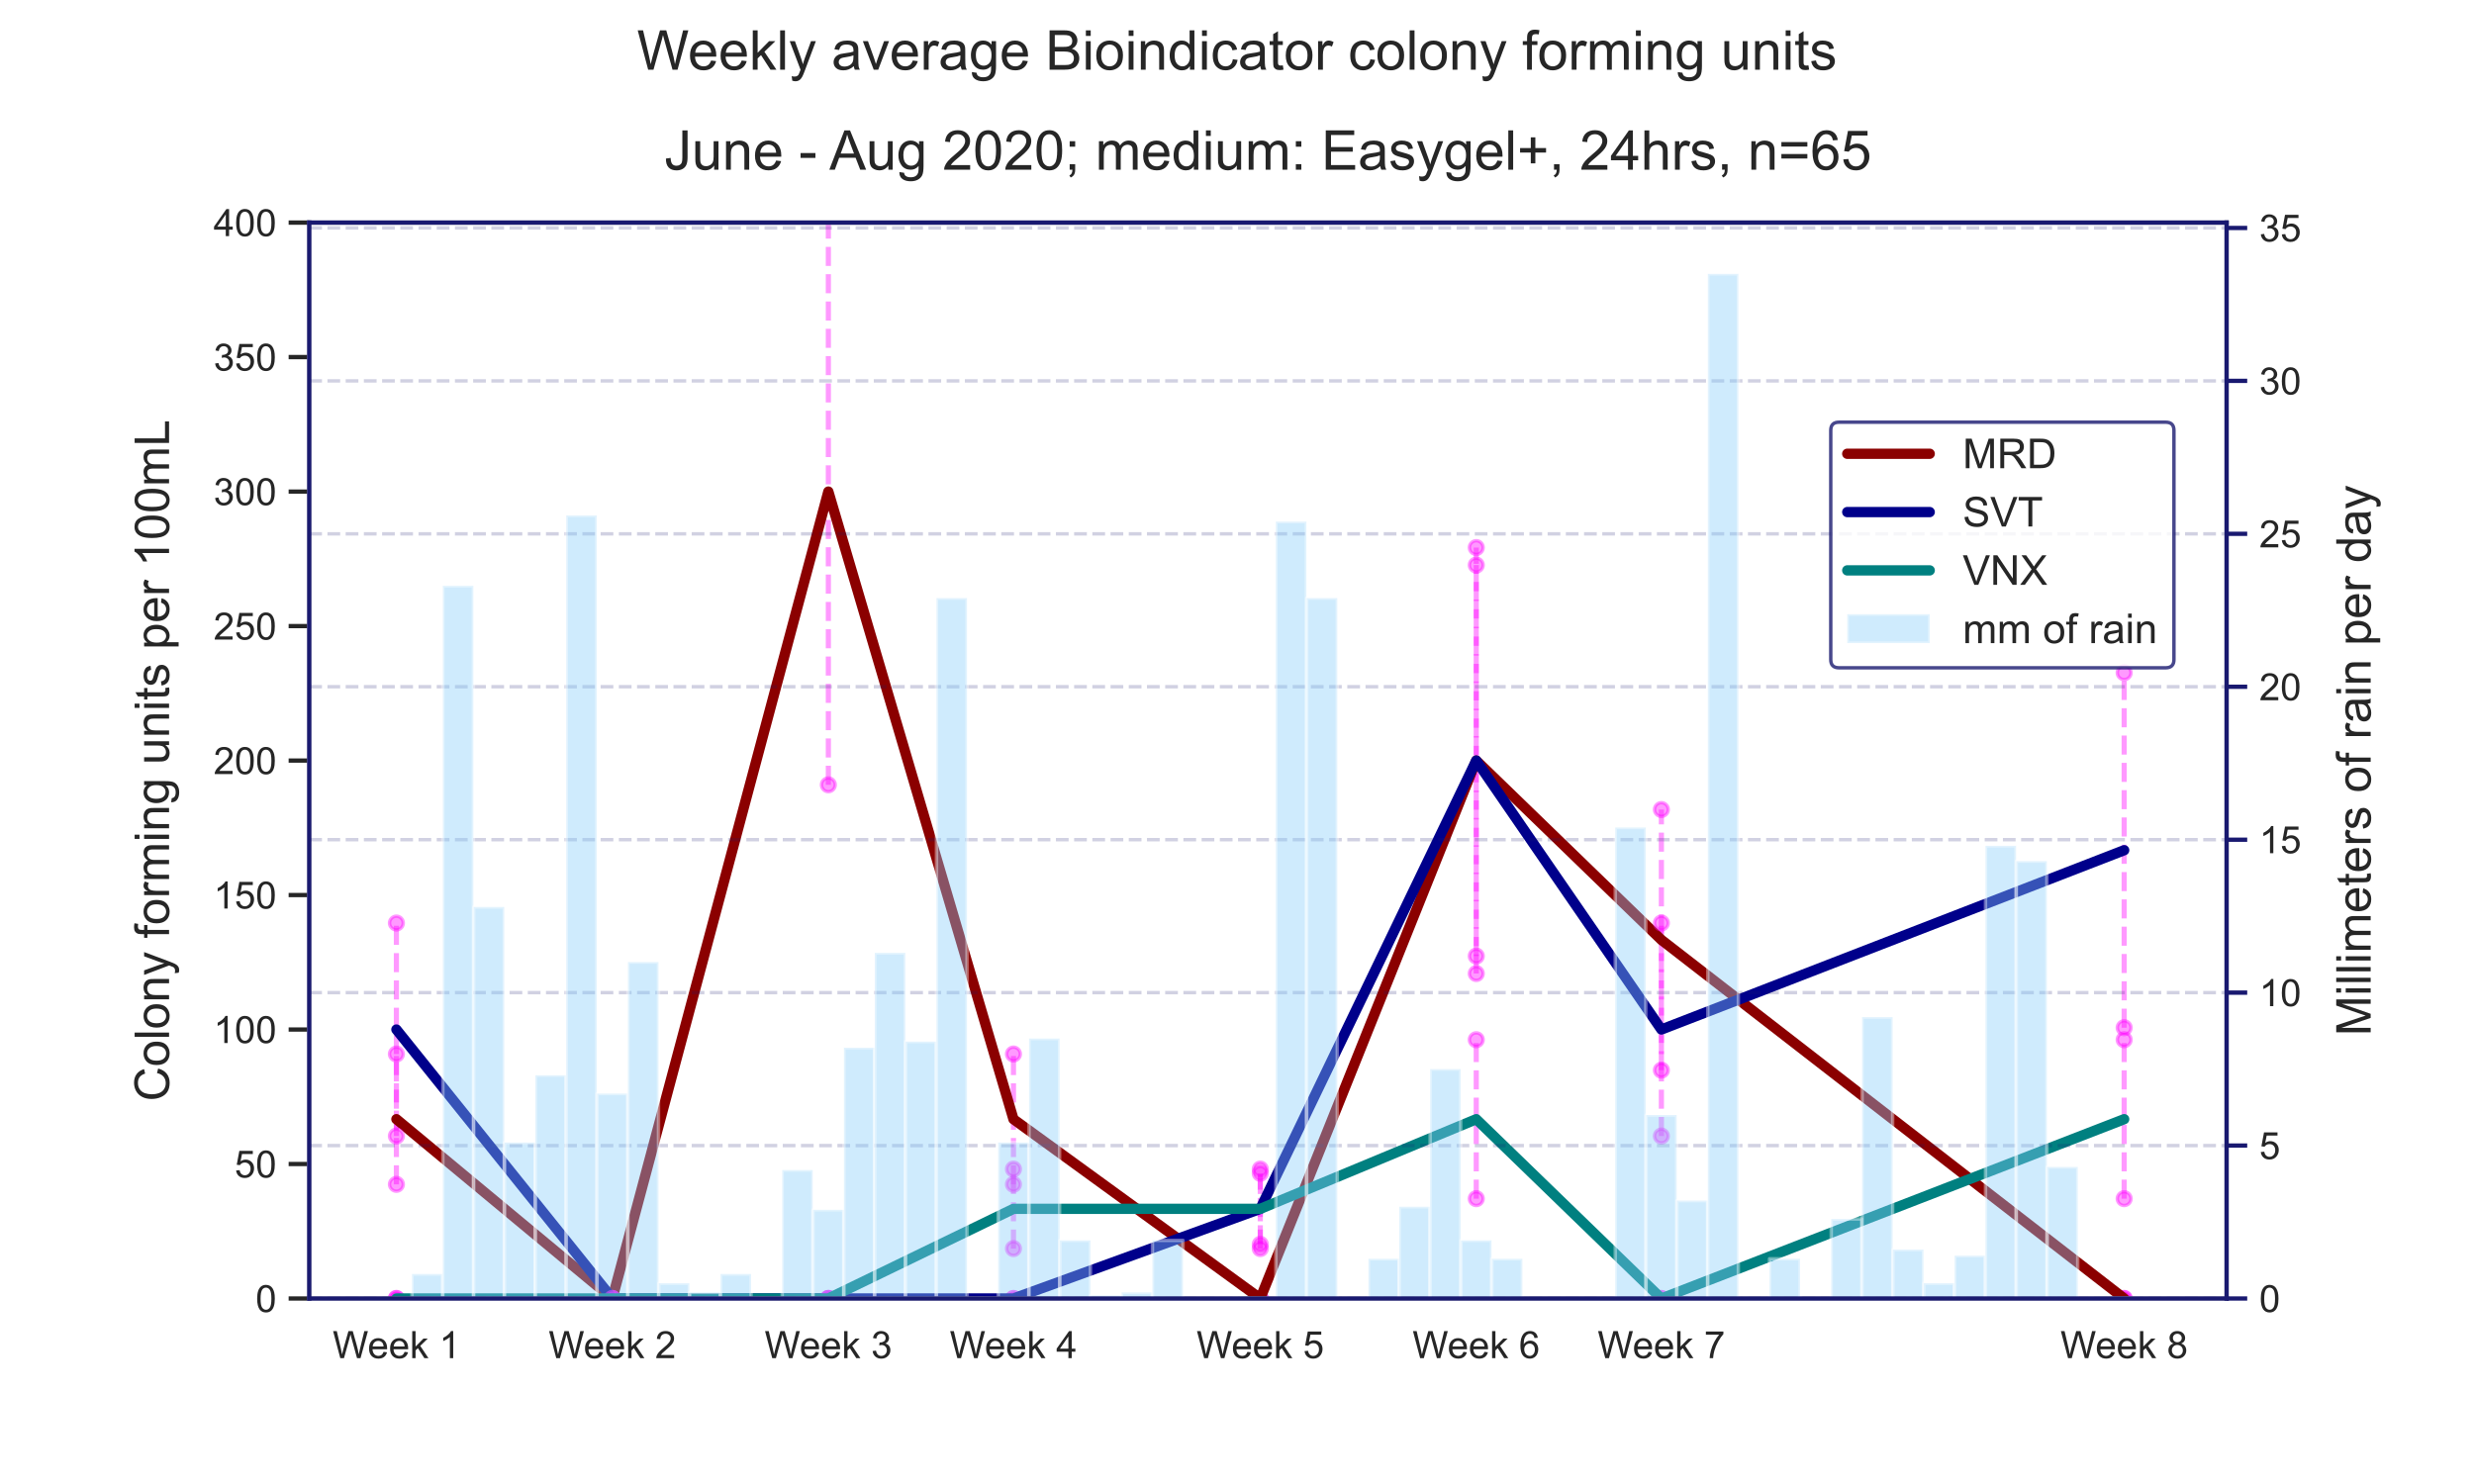 <?xml version="1.0" encoding="utf-8" standalone="no"?>
<!DOCTYPE svg PUBLIC "-//W3C//DTD SVG 1.1//EN"
  "http://www.w3.org/Graphics/SVG/1.1/DTD/svg11.dtd">
<!-- Created with matplotlib (https://matplotlib.org/) -->
<svg height="432pt" version="1.1" viewBox="0 0 720 432" width="720pt" xmlns="http://www.w3.org/2000/svg" xmlns:xlink="http://www.w3.org/1999/xlink">
 <defs>
  <style type="text/css">*{stroke-linecap:butt;stroke-linejoin:round;}</style>
 </defs>
 <g id="figure_1">
  <g id="patch_1">
   <path d="M 0 432 
L 720 432 
L 720 0 
L 0 0 
z
" style="fill:#ffffff;"/>
  </g>
  <g id="axes_1">
   <g id="patch_2">
    <path d="M 90 378 
L 648 378 
L 648 64.8 
L 90 64.8 
z
" style="fill:#ffffff;"/>
   </g>
   <g id="matplotlib.axis_1">
    <g id="xtick_1">
     <g id="text_1">
      <!-- Week 1 -->
      <g style="fill:#262626;" transform="translate(96.815 395.374)scale(0.11 -0.11)">
       <defs>
        <path d="M 20.219 0 
L 1.219 71.578 
L 10.938 71.578 
L 21.828 24.656 
Q 23.578 17.281 24.859 10.016 
Q 27.594 21.484 28.078 23.25 
L 41.703 71.578 
L 53.125 71.578 
L 63.375 35.359 
Q 67.234 21.875 68.953 10.016 
Q 70.312 16.797 72.516 25.594 
L 83.734 71.578 
L 93.266 71.578 
L 73.641 0 
L 64.5 0 
L 49.422 54.547 
Q 47.516 61.375 47.172 62.938 
Q 46.047 58.016 45.062 54.547 
L 29.891 0 
z
" id="ArialMT-87"/>
        <path d="M 42.094 16.703 
L 51.172 15.578 
Q 49.031 7.625 43.219 3.219 
Q 37.406 -1.172 28.375 -1.172 
Q 17 -1.172 10.328 5.828 
Q 3.656 12.844 3.656 25.484 
Q 3.656 38.578 10.391 45.797 
Q 17.141 53.031 27.875 53.031 
Q 38.281 53.031 44.875 45.953 
Q 51.469 38.875 51.469 26.031 
Q 51.469 25.25 51.422 23.688 
L 12.75 23.688 
Q 13.234 15.141 17.578 10.594 
Q 21.922 6.062 28.422 6.062 
Q 33.25 6.062 36.672 8.594 
Q 40.094 11.141 42.094 16.703 
z
M 13.234 30.906 
L 42.188 30.906 
Q 41.609 37.453 38.875 40.719 
Q 34.672 45.797 27.984 45.797 
Q 21.922 45.797 17.797 41.75 
Q 13.672 37.703 13.234 30.906 
z
" id="ArialMT-101"/>
        <path d="M 6.641 0 
L 6.641 71.578 
L 15.438 71.578 
L 15.438 30.766 
L 36.234 51.859 
L 47.609 51.859 
L 27.781 32.625 
L 49.609 0 
L 38.766 0 
L 21.625 26.516 
L 15.438 20.562 
L 15.438 0 
z
" id="ArialMT-107"/>
        <path id="ArialMT-32"/>
        <path d="M 37.25 0 
L 28.469 0 
L 28.469 56 
Q 25.297 52.984 20.141 49.953 
Q 14.984 46.922 10.891 45.406 
L 10.891 53.906 
Q 18.266 57.375 23.781 62.297 
Q 29.297 67.234 31.594 71.875 
L 37.25 71.875 
z
" id="ArialMT-49"/>
       </defs>
       <use xlink:href="#ArialMT-87"/>
       <use x="92.635" xlink:href="#ArialMT-101"/>
       <use x="148.25" xlink:href="#ArialMT-101"/>
       <use x="203.865" xlink:href="#ArialMT-107"/>
       <use x="253.865" xlink:href="#ArialMT-32"/>
       <use x="281.648" xlink:href="#ArialMT-49"/>
      </g>
     </g>
    </g>
    <g id="xtick_2">
     <g id="text_2">
      <!-- Week 2 -->
      <g style="fill:#262626;" transform="translate(159.668 395.374)scale(0.11 -0.11)">
       <defs>
        <path d="M 50.344 8.453 
L 50.344 0 
L 3.031 0 
Q 2.938 3.172 4.047 6.109 
Q 5.859 10.938 9.828 15.625 
Q 13.812 20.312 21.344 26.469 
Q 33.016 36.031 37.109 41.625 
Q 41.219 47.219 41.219 52.203 
Q 41.219 57.422 37.469 61 
Q 33.734 64.594 27.734 64.594 
Q 21.391 64.594 17.578 60.781 
Q 13.766 56.984 13.719 50.25 
L 4.688 51.172 
Q 5.609 61.281 11.656 66.578 
Q 17.719 71.875 27.938 71.875 
Q 38.234 71.875 44.234 66.156 
Q 50.25 60.453 50.25 52 
Q 50.25 47.703 48.484 43.547 
Q 46.734 39.406 42.656 34.812 
Q 38.578 30.219 29.109 22.219 
Q 21.188 15.578 18.938 13.203 
Q 16.703 10.844 15.234 8.453 
z
" id="ArialMT-50"/>
       </defs>
       <use xlink:href="#ArialMT-87"/>
       <use x="92.635" xlink:href="#ArialMT-101"/>
       <use x="148.25" xlink:href="#ArialMT-101"/>
       <use x="203.865" xlink:href="#ArialMT-107"/>
       <use x="253.865" xlink:href="#ArialMT-32"/>
       <use x="281.648" xlink:href="#ArialMT-50"/>
      </g>
     </g>
    </g>
    <g id="xtick_3">
     <g id="text_3">
      <!-- Week 3 -->
      <g style="fill:#262626;" transform="translate(222.522 395.374)scale(0.11 -0.11)">
       <defs>
        <path d="M 4.203 18.891 
L 12.984 20.062 
Q 14.5 12.594 18.141 9.297 
Q 21.781 6 27 6 
Q 33.203 6 37.469 10.297 
Q 41.75 14.594 41.75 20.953 
Q 41.75 27 37.797 30.922 
Q 33.844 34.859 27.734 34.859 
Q 25.25 34.859 21.531 33.891 
L 22.516 41.609 
Q 23.391 41.5 23.922 41.5 
Q 29.547 41.5 34.031 44.422 
Q 38.531 47.359 38.531 53.469 
Q 38.531 58.297 35.25 61.469 
Q 31.984 64.656 26.812 64.656 
Q 21.688 64.656 18.266 61.422 
Q 14.844 58.203 13.875 51.766 
L 5.078 53.328 
Q 6.688 62.156 12.391 67.016 
Q 18.109 71.875 26.609 71.875 
Q 32.469 71.875 37.391 69.359 
Q 42.328 66.844 44.938 62.5 
Q 47.562 58.156 47.562 53.266 
Q 47.562 48.641 45.062 44.828 
Q 42.578 41.016 37.703 38.766 
Q 44.047 37.312 47.562 32.688 
Q 51.078 28.078 51.078 21.141 
Q 51.078 11.766 44.234 5.25 
Q 37.406 -1.266 26.953 -1.266 
Q 17.531 -1.266 11.297 4.344 
Q 5.078 9.969 4.203 18.891 
z
" id="ArialMT-51"/>
       </defs>
       <use xlink:href="#ArialMT-87"/>
       <use x="92.635" xlink:href="#ArialMT-101"/>
       <use x="148.25" xlink:href="#ArialMT-101"/>
       <use x="203.865" xlink:href="#ArialMT-107"/>
       <use x="253.865" xlink:href="#ArialMT-32"/>
       <use x="281.648" xlink:href="#ArialMT-51"/>
      </g>
     </g>
    </g>
    <g id="xtick_4">
     <g id="text_4">
      <!-- Week 4 -->
      <g style="fill:#262626;" transform="translate(276.396 395.374)scale(0.11 -0.11)">
       <defs>
        <path d="M 32.328 0 
L 32.328 17.141 
L 1.266 17.141 
L 1.266 25.203 
L 33.938 71.578 
L 41.109 71.578 
L 41.109 25.203 
L 50.781 25.203 
L 50.781 17.141 
L 41.109 17.141 
L 41.109 0 
z
M 32.328 25.203 
L 32.328 57.469 
L 9.906 25.203 
z
" id="ArialMT-52"/>
       </defs>
       <use xlink:href="#ArialMT-87"/>
       <use x="92.635" xlink:href="#ArialMT-101"/>
       <use x="148.25" xlink:href="#ArialMT-101"/>
       <use x="203.865" xlink:href="#ArialMT-107"/>
       <use x="253.865" xlink:href="#ArialMT-32"/>
       <use x="281.648" xlink:href="#ArialMT-52"/>
      </g>
     </g>
    </g>
    <g id="xtick_5">
     <g id="text_5">
      <!-- Week 5 -->
      <g style="fill:#262626;" transform="translate(348.229 395.374)scale(0.11 -0.11)">
       <defs>
        <path d="M 4.156 18.75 
L 13.375 19.531 
Q 14.406 12.797 18.141 9.391 
Q 21.875 6 27.156 6 
Q 33.5 6 37.891 10.781 
Q 42.281 15.578 42.281 23.484 
Q 42.281 31 38.062 35.344 
Q 33.844 39.703 27 39.703 
Q 22.75 39.703 19.328 37.766 
Q 15.922 35.844 13.969 32.766 
L 5.719 33.844 
L 12.641 70.609 
L 48.25 70.609 
L 48.25 62.203 
L 19.672 62.203 
L 15.828 42.969 
Q 22.266 47.469 29.344 47.469 
Q 38.719 47.469 45.156 40.969 
Q 51.609 34.469 51.609 24.266 
Q 51.609 14.547 45.953 7.469 
Q 39.062 -1.219 27.156 -1.219 
Q 17.391 -1.219 11.203 4.25 
Q 5.031 9.719 4.156 18.75 
z
" id="ArialMT-53"/>
       </defs>
       <use xlink:href="#ArialMT-87"/>
       <use x="92.635" xlink:href="#ArialMT-101"/>
       <use x="148.25" xlink:href="#ArialMT-101"/>
       <use x="203.865" xlink:href="#ArialMT-107"/>
       <use x="253.865" xlink:href="#ArialMT-32"/>
       <use x="281.648" xlink:href="#ArialMT-53"/>
      </g>
     </g>
    </g>
    <g id="xtick_6">
     <g id="text_6">
      <!-- Week 6 -->
      <g style="fill:#262626;" transform="translate(411.082 395.374)scale(0.11 -0.11)">
       <defs>
        <path d="M 49.75 54.047 
L 41.016 53.375 
Q 39.844 58.547 37.703 60.891 
Q 34.125 64.656 28.906 64.656 
Q 24.703 64.656 21.531 62.312 
Q 17.391 59.281 14.984 53.469 
Q 12.594 47.656 12.5 36.922 
Q 15.672 41.75 20.266 44.094 
Q 24.859 46.438 29.891 46.438 
Q 38.672 46.438 44.844 39.969 
Q 51.031 33.5 51.031 23.25 
Q 51.031 16.5 48.125 10.719 
Q 45.219 4.938 40.141 1.859 
Q 35.062 -1.219 28.609 -1.219 
Q 17.625 -1.219 10.688 6.859 
Q 3.766 14.938 3.766 33.5 
Q 3.766 54.25 11.422 63.672 
Q 18.109 71.875 29.438 71.875 
Q 37.891 71.875 43.281 67.141 
Q 48.688 62.406 49.75 54.047 
z
M 13.875 23.188 
Q 13.875 18.656 15.797 14.5 
Q 17.719 10.359 21.188 8.172 
Q 24.656 6 28.469 6 
Q 34.031 6 38.031 10.484 
Q 42.047 14.984 42.047 22.703 
Q 42.047 30.125 38.078 34.391 
Q 34.125 38.672 28.125 38.672 
Q 22.172 38.672 18.016 34.391 
Q 13.875 30.125 13.875 23.188 
z
" id="ArialMT-54"/>
       </defs>
       <use xlink:href="#ArialMT-87"/>
       <use x="92.635" xlink:href="#ArialMT-101"/>
       <use x="148.25" xlink:href="#ArialMT-101"/>
       <use x="203.865" xlink:href="#ArialMT-107"/>
       <use x="253.865" xlink:href="#ArialMT-32"/>
       <use x="281.648" xlink:href="#ArialMT-54"/>
      </g>
     </g>
    </g>
    <g id="xtick_7">
     <g id="text_7">
      <!-- Week 7 -->
      <g style="fill:#262626;" transform="translate(464.957 395.374)scale(0.11 -0.11)">
       <defs>
        <path d="M 4.734 62.203 
L 4.734 70.656 
L 51.078 70.656 
L 51.078 63.812 
Q 44.234 56.547 37.516 44.484 
Q 30.812 32.422 27.156 19.672 
Q 24.516 10.688 23.781 0 
L 14.75 0 
Q 14.891 8.453 18.062 20.406 
Q 21.234 32.375 27.172 43.484 
Q 33.109 54.594 39.797 62.203 
z
" id="ArialMT-55"/>
       </defs>
       <use xlink:href="#ArialMT-87"/>
       <use x="92.635" xlink:href="#ArialMT-101"/>
       <use x="148.25" xlink:href="#ArialMT-101"/>
       <use x="203.865" xlink:href="#ArialMT-107"/>
       <use x="253.865" xlink:href="#ArialMT-32"/>
       <use x="281.648" xlink:href="#ArialMT-55"/>
      </g>
     </g>
    </g>
    <g id="xtick_8">
     <g id="text_8">
      <!-- Week 8 -->
      <g style="fill:#262626;" transform="translate(599.643 395.374)scale(0.11 -0.11)">
       <defs>
        <path d="M 17.672 38.812 
Q 12.203 40.828 9.562 44.531 
Q 6.938 48.25 6.938 53.422 
Q 6.938 61.234 12.547 66.547 
Q 18.172 71.875 27.484 71.875 
Q 36.859 71.875 42.578 66.422 
Q 48.297 60.984 48.297 53.172 
Q 48.297 48.188 45.672 44.5 
Q 43.062 40.828 37.75 38.812 
Q 44.344 36.672 47.781 31.875 
Q 51.219 27.094 51.219 20.453 
Q 51.219 11.281 44.719 5.031 
Q 38.234 -1.219 27.641 -1.219 
Q 17.047 -1.219 10.547 5.047 
Q 4.047 11.328 4.047 20.703 
Q 4.047 27.688 7.594 32.391 
Q 11.141 37.109 17.672 38.812 
z
M 15.922 53.719 
Q 15.922 48.641 19.188 45.406 
Q 22.469 42.188 27.688 42.188 
Q 32.766 42.188 36.016 45.375 
Q 39.266 48.578 39.266 53.219 
Q 39.266 58.062 35.906 61.359 
Q 32.562 64.656 27.594 64.656 
Q 22.562 64.656 19.234 61.422 
Q 15.922 58.203 15.922 53.719 
z
M 13.094 20.656 
Q 13.094 16.891 14.875 13.375 
Q 16.656 9.859 20.172 7.922 
Q 23.688 6 27.734 6 
Q 34.031 6 38.125 10.047 
Q 42.234 14.109 42.234 20.359 
Q 42.234 26.703 38.016 30.859 
Q 33.797 35.016 27.438 35.016 
Q 21.234 35.016 17.156 30.906 
Q 13.094 26.812 13.094 20.656 
z
" id="ArialMT-56"/>
       </defs>
       <use xlink:href="#ArialMT-87"/>
       <use x="92.635" xlink:href="#ArialMT-101"/>
       <use x="148.25" xlink:href="#ArialMT-101"/>
       <use x="203.865" xlink:href="#ArialMT-107"/>
       <use x="253.865" xlink:href="#ArialMT-32"/>
       <use x="281.648" xlink:href="#ArialMT-56"/>
      </g>
     </g>
    </g>
   </g>
   <g id="matplotlib.axis_2">
    <g id="ytick_1">
     <g id="line2d_1">
      <defs>
       <path d="M 0 0 
L -6 0 
" id="m968b86b74b" style="stroke:#262626;stroke-width:1.25;"/>
      </defs>
      <g>
       <use style="fill:#262626;stroke:#262626;stroke-width:1.25;" x="90" xlink:href="#m968b86b74b" y="378"/>
      </g>
     </g>
     <g id="text_9">
      <!-- 0 -->
      <g style="fill:#262626;" transform="translate(74.383 381.937)scale(0.11 -0.11)">
       <defs>
        <path d="M 4.156 35.297 
Q 4.156 48 6.766 55.734 
Q 9.375 63.484 14.516 67.672 
Q 19.672 71.875 27.484 71.875 
Q 33.25 71.875 37.594 69.547 
Q 41.938 67.234 44.766 62.859 
Q 47.609 58.5 49.219 52.219 
Q 50.828 45.953 50.828 35.297 
Q 50.828 22.703 48.234 14.969 
Q 45.656 7.234 40.5 3 
Q 35.359 -1.219 27.484 -1.219 
Q 17.141 -1.219 11.234 6.203 
Q 4.156 15.141 4.156 35.297 
z
M 13.188 35.297 
Q 13.188 17.672 17.312 11.828 
Q 21.438 6 27.484 6 
Q 33.547 6 37.672 11.859 
Q 41.797 17.719 41.797 35.297 
Q 41.797 52.984 37.672 58.781 
Q 33.547 64.594 27.391 64.594 
Q 21.344 64.594 17.719 59.469 
Q 13.188 52.938 13.188 35.297 
z
" id="ArialMT-48"/>
       </defs>
       <use xlink:href="#ArialMT-48"/>
      </g>
     </g>
    </g>
    <g id="ytick_2">
     <g id="line2d_2">
      <g>
       <use style="fill:#262626;stroke:#262626;stroke-width:1.25;" x="90" xlink:href="#m968b86b74b" y="338.85"/>
      </g>
     </g>
     <g id="text_10">
      <!-- 50 -->
      <g style="fill:#262626;" transform="translate(68.266 342.787)scale(0.11 -0.11)">
       <use xlink:href="#ArialMT-53"/>
       <use x="55.615" xlink:href="#ArialMT-48"/>
      </g>
     </g>
    </g>
    <g id="ytick_3">
     <g id="line2d_3">
      <g>
       <use style="fill:#262626;stroke:#262626;stroke-width:1.25;" x="90" xlink:href="#m968b86b74b" y="299.7"/>
      </g>
     </g>
     <g id="text_11">
      <!-- 100 -->
      <g style="fill:#262626;" transform="translate(62.149 303.637)scale(0.11 -0.11)">
       <use xlink:href="#ArialMT-49"/>
       <use x="55.615" xlink:href="#ArialMT-48"/>
       <use x="111.23" xlink:href="#ArialMT-48"/>
      </g>
     </g>
    </g>
    <g id="ytick_4">
     <g id="line2d_4">
      <g>
       <use style="fill:#262626;stroke:#262626;stroke-width:1.25;" x="90" xlink:href="#m968b86b74b" y="260.55"/>
      </g>
     </g>
     <g id="text_12">
      <!-- 150 -->
      <g style="fill:#262626;" transform="translate(62.149 264.487)scale(0.11 -0.11)">
       <use xlink:href="#ArialMT-49"/>
       <use x="55.615" xlink:href="#ArialMT-53"/>
       <use x="111.23" xlink:href="#ArialMT-48"/>
      </g>
     </g>
    </g>
    <g id="ytick_5">
     <g id="line2d_5">
      <g>
       <use style="fill:#262626;stroke:#262626;stroke-width:1.25;" x="90" xlink:href="#m968b86b74b" y="221.4"/>
      </g>
     </g>
     <g id="text_13">
      <!-- 200 -->
      <g style="fill:#262626;" transform="translate(62.149 225.337)scale(0.11 -0.11)">
       <use xlink:href="#ArialMT-50"/>
       <use x="55.615" xlink:href="#ArialMT-48"/>
       <use x="111.23" xlink:href="#ArialMT-48"/>
      </g>
     </g>
    </g>
    <g id="ytick_6">
     <g id="line2d_6">
      <g>
       <use style="fill:#262626;stroke:#262626;stroke-width:1.25;" x="90" xlink:href="#m968b86b74b" y="182.25"/>
      </g>
     </g>
     <g id="text_14">
      <!-- 250 -->
      <g style="fill:#262626;" transform="translate(62.149 186.187)scale(0.11 -0.11)">
       <use xlink:href="#ArialMT-50"/>
       <use x="55.615" xlink:href="#ArialMT-53"/>
       <use x="111.23" xlink:href="#ArialMT-48"/>
      </g>
     </g>
    </g>
    <g id="ytick_7">
     <g id="line2d_7">
      <g>
       <use style="fill:#262626;stroke:#262626;stroke-width:1.25;" x="90" xlink:href="#m968b86b74b" y="143.1"/>
      </g>
     </g>
     <g id="text_15">
      <!-- 300 -->
      <g style="fill:#262626;" transform="translate(62.149 147.037)scale(0.11 -0.11)">
       <use xlink:href="#ArialMT-51"/>
       <use x="55.615" xlink:href="#ArialMT-48"/>
       <use x="111.23" xlink:href="#ArialMT-48"/>
      </g>
     </g>
    </g>
    <g id="ytick_8">
     <g id="line2d_8">
      <g>
       <use style="fill:#262626;stroke:#262626;stroke-width:1.25;" x="90" xlink:href="#m968b86b74b" y="103.95"/>
      </g>
     </g>
     <g id="text_16">
      <!-- 350 -->
      <g style="fill:#262626;" transform="translate(62.149 107.887)scale(0.11 -0.11)">
       <use xlink:href="#ArialMT-51"/>
       <use x="55.615" xlink:href="#ArialMT-53"/>
       <use x="111.23" xlink:href="#ArialMT-48"/>
      </g>
     </g>
    </g>
    <g id="ytick_9">
     <g id="line2d_9">
      <g>
       <use style="fill:#262626;stroke:#262626;stroke-width:1.25;" x="90" xlink:href="#m968b86b74b" y="64.8"/>
      </g>
     </g>
     <g id="text_17">
      <!-- 400 -->
      <g style="fill:#262626;" transform="translate(62.149 68.737)scale(0.11 -0.11)">
       <use xlink:href="#ArialMT-52"/>
       <use x="55.615" xlink:href="#ArialMT-48"/>
       <use x="111.23" xlink:href="#ArialMT-48"/>
      </g>
     </g>
    </g>
    <g id="text_18">
     <!-- Colony forming units per 100mL -->
     <g style="fill:#262626;" transform="translate(49.202 320.61)rotate(-90)scale(0.14 -0.14)">
      <defs>
       <path d="M 58.797 25.094 
L 68.266 22.703 
Q 65.281 11.031 57.547 4.906 
Q 49.812 -1.219 38.625 -1.219 
Q 27.047 -1.219 19.797 3.484 
Q 12.547 8.203 8.766 17.141 
Q 4.984 26.078 4.984 36.328 
Q 4.984 47.516 9.25 55.828 
Q 13.531 64.156 21.406 68.469 
Q 29.297 72.797 38.766 72.797 
Q 49.516 72.797 56.828 67.328 
Q 64.156 61.859 67.047 51.953 
L 57.719 49.75 
Q 55.219 57.562 50.484 61.125 
Q 45.75 64.703 38.578 64.703 
Q 30.328 64.703 24.781 60.734 
Q 19.234 56.781 16.984 50.109 
Q 14.75 43.453 14.75 36.375 
Q 14.75 27.25 17.406 20.438 
Q 20.062 13.625 25.672 10.25 
Q 31.297 6.891 37.844 6.891 
Q 45.797 6.891 51.312 11.469 
Q 56.844 16.062 58.797 25.094 
z
" id="ArialMT-67"/>
       <path d="M 3.328 25.922 
Q 3.328 40.328 11.328 47.266 
Q 18.016 53.031 27.641 53.031 
Q 38.328 53.031 45.109 46.016 
Q 51.906 39.016 51.906 26.656 
Q 51.906 16.656 48.906 10.906 
Q 45.906 5.172 40.156 2 
Q 34.422 -1.172 27.641 -1.172 
Q 16.75 -1.172 10.031 5.812 
Q 3.328 12.797 3.328 25.922 
z
M 12.359 25.922 
Q 12.359 15.969 16.703 11.016 
Q 21.047 6.062 27.641 6.062 
Q 34.188 6.062 38.531 11.031 
Q 42.875 16.016 42.875 26.219 
Q 42.875 35.844 38.5 40.797 
Q 34.125 45.75 27.641 45.75 
Q 21.047 45.75 16.703 40.812 
Q 12.359 35.891 12.359 25.922 
z
" id="ArialMT-111"/>
       <path d="M 6.391 0 
L 6.391 71.578 
L 15.188 71.578 
L 15.188 0 
z
" id="ArialMT-108"/>
       <path d="M 6.594 0 
L 6.594 51.859 
L 14.5 51.859 
L 14.5 44.484 
Q 20.219 53.031 31 53.031 
Q 35.688 53.031 39.625 51.344 
Q 43.562 49.656 45.516 46.922 
Q 47.469 44.188 48.25 40.438 
Q 48.734 37.984 48.734 31.891 
L 48.734 0 
L 39.938 0 
L 39.938 31.547 
Q 39.938 36.922 38.906 39.578 
Q 37.891 42.234 35.281 43.812 
Q 32.672 45.406 29.156 45.406 
Q 23.531 45.406 19.453 41.844 
Q 15.375 38.281 15.375 28.328 
L 15.375 0 
z
" id="ArialMT-110"/>
       <path d="M 6.203 -19.969 
L 5.219 -11.719 
Q 8.109 -12.5 10.25 -12.5 
Q 13.188 -12.5 14.938 -11.516 
Q 16.703 -10.547 17.828 -8.797 
Q 18.656 -7.469 20.516 -2.25 
Q 20.75 -1.516 21.297 -0.094 
L 1.609 51.859 
L 11.078 51.859 
L 21.875 21.828 
Q 23.969 16.109 25.641 9.812 
Q 27.156 15.875 29.25 21.625 
L 40.328 51.859 
L 49.125 51.859 
L 29.391 -0.875 
Q 26.219 -9.422 24.469 -12.641 
Q 22.125 -17 19.094 -19.016 
Q 16.062 -21.047 11.859 -21.047 
Q 9.328 -21.047 6.203 -19.969 
z
" id="ArialMT-121"/>
       <path d="M 8.688 0 
L 8.688 45.016 
L 0.922 45.016 
L 0.922 51.859 
L 8.688 51.859 
L 8.688 57.375 
Q 8.688 62.594 9.625 65.141 
Q 10.891 68.562 14.078 70.672 
Q 17.281 72.797 23.047 72.797 
Q 26.766 72.797 31.25 71.922 
L 29.938 64.266 
Q 27.203 64.75 24.75 64.75 
Q 20.75 64.75 19.094 63.031 
Q 17.438 61.328 17.438 56.641 
L 17.438 51.859 
L 27.547 51.859 
L 27.547 45.016 
L 17.438 45.016 
L 17.438 0 
z
" id="ArialMT-102"/>
       <path d="M 6.5 0 
L 6.5 51.859 
L 14.406 51.859 
L 14.406 44 
Q 17.438 49.516 20 51.266 
Q 22.562 53.031 25.641 53.031 
Q 30.078 53.031 34.672 50.203 
L 31.641 42.047 
Q 28.422 43.953 25.203 43.953 
Q 22.312 43.953 20.016 42.219 
Q 17.719 40.484 16.75 37.406 
Q 15.281 32.719 15.281 27.156 
L 15.281 0 
z
" id="ArialMT-114"/>
       <path d="M 6.594 0 
L 6.594 51.859 
L 14.453 51.859 
L 14.453 44.578 
Q 16.891 48.391 20.938 50.703 
Q 25 53.031 30.172 53.031 
Q 35.938 53.031 39.625 50.641 
Q 43.312 48.25 44.828 43.953 
Q 50.984 53.031 60.844 53.031 
Q 68.562 53.031 72.703 48.75 
Q 76.859 44.484 76.859 35.594 
L 76.859 0 
L 68.109 0 
L 68.109 32.672 
Q 68.109 37.938 67.25 40.25 
Q 66.406 42.578 64.156 43.984 
Q 61.922 45.406 58.891 45.406 
Q 53.422 45.406 49.797 41.766 
Q 46.188 38.141 46.188 30.125 
L 46.188 0 
L 37.406 0 
L 37.406 33.688 
Q 37.406 39.547 35.25 42.469 
Q 33.109 45.406 28.219 45.406 
Q 24.516 45.406 21.359 43.453 
Q 18.219 41.5 16.797 37.734 
Q 15.375 33.984 15.375 26.906 
L 15.375 0 
z
" id="ArialMT-109"/>
       <path d="M 6.641 61.469 
L 6.641 71.578 
L 15.438 71.578 
L 15.438 61.469 
z
M 6.641 0 
L 6.641 51.859 
L 15.438 51.859 
L 15.438 0 
z
" id="ArialMT-105"/>
       <path d="M 4.984 -4.297 
L 13.531 -5.562 
Q 14.062 -9.516 16.5 -11.328 
Q 19.781 -13.766 25.438 -13.766 
Q 31.547 -13.766 34.859 -11.328 
Q 38.188 -8.891 39.359 -4.5 
Q 40.047 -1.812 39.984 6.781 
Q 34.234 0 25.641 0 
Q 14.938 0 9.078 7.719 
Q 3.219 15.438 3.219 26.219 
Q 3.219 33.641 5.906 39.906 
Q 8.594 46.188 13.688 49.609 
Q 18.797 53.031 25.688 53.031 
Q 34.859 53.031 40.828 45.609 
L 40.828 51.859 
L 48.922 51.859 
L 48.922 7.031 
Q 48.922 -5.078 46.453 -10.125 
Q 44 -15.188 38.641 -18.109 
Q 33.297 -21.047 25.484 -21.047 
Q 16.219 -21.047 10.5 -16.875 
Q 4.781 -12.703 4.984 -4.297 
z
M 12.25 26.859 
Q 12.25 16.656 16.297 11.969 
Q 20.359 7.281 26.469 7.281 
Q 32.516 7.281 36.609 11.938 
Q 40.719 16.609 40.719 26.562 
Q 40.719 36.078 36.5 40.906 
Q 32.281 45.75 26.312 45.75 
Q 20.453 45.75 16.344 40.984 
Q 12.25 36.234 12.25 26.859 
z
" id="ArialMT-103"/>
       <path d="M 40.578 0 
L 40.578 7.625 
Q 34.516 -1.172 24.125 -1.172 
Q 19.531 -1.172 15.547 0.578 
Q 11.578 2.344 9.641 5 
Q 7.719 7.672 6.938 11.531 
Q 6.391 14.109 6.391 19.734 
L 6.391 51.859 
L 15.188 51.859 
L 15.188 23.094 
Q 15.188 16.219 15.719 13.812 
Q 16.547 10.359 19.234 8.375 
Q 21.922 6.391 25.875 6.391 
Q 29.828 6.391 33.297 8.422 
Q 36.766 10.453 38.203 13.938 
Q 39.656 17.438 39.656 24.078 
L 39.656 51.859 
L 48.438 51.859 
L 48.438 0 
z
" id="ArialMT-117"/>
       <path d="M 25.781 7.859 
L 27.047 0.094 
Q 23.344 -0.688 20.406 -0.688 
Q 15.625 -0.688 12.984 0.828 
Q 10.359 2.344 9.281 4.812 
Q 8.203 7.281 8.203 15.188 
L 8.203 45.016 
L 1.766 45.016 
L 1.766 51.859 
L 8.203 51.859 
L 8.203 64.703 
L 16.938 69.969 
L 16.938 51.859 
L 25.781 51.859 
L 25.781 45.016 
L 16.938 45.016 
L 16.938 14.703 
Q 16.938 10.938 17.406 9.859 
Q 17.875 8.797 18.922 8.156 
Q 19.969 7.516 21.922 7.516 
Q 23.391 7.516 25.781 7.859 
z
" id="ArialMT-116"/>
       <path d="M 3.078 15.484 
L 11.766 16.844 
Q 12.5 11.625 15.844 8.844 
Q 19.188 6.062 25.203 6.062 
Q 31.25 6.062 34.172 8.516 
Q 37.109 10.984 37.109 14.312 
Q 37.109 17.281 34.516 19 
Q 32.719 20.172 25.531 21.969 
Q 15.875 24.422 12.141 26.203 
Q 8.406 27.984 6.469 31.125 
Q 4.547 34.281 4.547 38.094 
Q 4.547 41.547 6.125 44.5 
Q 7.719 47.469 10.453 49.422 
Q 12.5 50.922 16.031 51.969 
Q 19.578 53.031 23.641 53.031 
Q 29.734 53.031 34.344 51.266 
Q 38.969 49.516 41.156 46.5 
Q 43.359 43.5 44.188 38.484 
L 35.594 37.312 
Q 35.016 41.312 32.203 43.547 
Q 29.391 45.797 24.266 45.797 
Q 18.219 45.797 15.625 43.797 
Q 13.031 41.797 13.031 39.109 
Q 13.031 37.406 14.109 36.031 
Q 15.188 34.625 17.484 33.688 
Q 18.797 33.203 25.25 31.453 
Q 34.578 28.953 38.25 27.359 
Q 41.938 25.781 44.031 22.75 
Q 46.141 19.734 46.141 15.234 
Q 46.141 10.844 43.578 6.953 
Q 41.016 3.078 36.172 0.953 
Q 31.344 -1.172 25.25 -1.172 
Q 15.141 -1.172 9.844 3.031 
Q 4.547 7.234 3.078 15.484 
z
" id="ArialMT-115"/>
       <path d="M 6.594 -19.875 
L 6.594 51.859 
L 14.594 51.859 
L 14.594 45.125 
Q 17.438 49.078 21 51.047 
Q 24.562 53.031 29.641 53.031 
Q 36.281 53.031 41.359 49.609 
Q 46.438 46.188 49.016 39.953 
Q 51.609 33.734 51.609 26.312 
Q 51.609 18.359 48.75 11.984 
Q 45.906 5.609 40.453 2.219 
Q 35.016 -1.172 29 -1.172 
Q 24.609 -1.172 21.109 0.688 
Q 17.625 2.547 15.375 5.375 
L 15.375 -19.875 
z
M 14.547 25.641 
Q 14.547 15.625 18.594 10.844 
Q 22.656 6.062 28.422 6.062 
Q 34.281 6.062 38.453 11.016 
Q 42.625 15.969 42.625 26.375 
Q 42.625 36.281 38.547 41.203 
Q 34.469 46.141 28.812 46.141 
Q 23.188 46.141 18.859 40.891 
Q 14.547 35.641 14.547 25.641 
z
" id="ArialMT-112"/>
       <path d="M 7.328 0 
L 7.328 71.578 
L 16.797 71.578 
L 16.797 8.453 
L 52.047 8.453 
L 52.047 0 
z
" id="ArialMT-76"/>
      </defs>
      <use xlink:href="#ArialMT-67"/>
      <use x="72.217" xlink:href="#ArialMT-111"/>
      <use x="127.832" xlink:href="#ArialMT-108"/>
      <use x="150.049" xlink:href="#ArialMT-111"/>
      <use x="205.664" xlink:href="#ArialMT-110"/>
      <use x="261.279" xlink:href="#ArialMT-121"/>
      <use x="311.279" xlink:href="#ArialMT-32"/>
      <use x="339.062" xlink:href="#ArialMT-102"/>
      <use x="366.846" xlink:href="#ArialMT-111"/>
      <use x="422.461" xlink:href="#ArialMT-114"/>
      <use x="455.762" xlink:href="#ArialMT-109"/>
      <use x="539.062" xlink:href="#ArialMT-105"/>
      <use x="561.279" xlink:href="#ArialMT-110"/>
      <use x="616.895" xlink:href="#ArialMT-103"/>
      <use x="672.51" xlink:href="#ArialMT-32"/>
      <use x="700.293" xlink:href="#ArialMT-117"/>
      <use x="755.908" xlink:href="#ArialMT-110"/>
      <use x="811.523" xlink:href="#ArialMT-105"/>
      <use x="833.74" xlink:href="#ArialMT-116"/>
      <use x="861.523" xlink:href="#ArialMT-115"/>
      <use x="911.523" xlink:href="#ArialMT-32"/>
      <use x="939.307" xlink:href="#ArialMT-112"/>
      <use x="994.922" xlink:href="#ArialMT-101"/>
      <use x="1050.537" xlink:href="#ArialMT-114"/>
      <use x="1083.838" xlink:href="#ArialMT-32"/>
      <use x="1111.621" xlink:href="#ArialMT-49"/>
      <use x="1167.236" xlink:href="#ArialMT-48"/>
      <use x="1222.852" xlink:href="#ArialMT-48"/>
      <use x="1278.467" xlink:href="#ArialMT-109"/>
      <use x="1361.768" xlink:href="#ArialMT-76"/>
     </g>
    </g>
   </g>
   <g id="LineCollection_1">
    <path clip-path="url(#p59b97f207e)" d="M 115.364 344.769 
L 115.364 306.831 
" style="fill:none;stroke:#ff00ff;stroke-dasharray:5.55,2.4;stroke-dashoffset:0;stroke-opacity:0.4;stroke-width:1.5;"/>
   </g>
   <g id="LineCollection_2">
    <path clip-path="url(#p59b97f207e)" d="M 178.217 378 
L 178.217 378 
" style="fill:none;stroke:#ff00ff;stroke-dasharray:5.55,2.4;stroke-dashoffset:0;stroke-opacity:0.4;stroke-width:1.5;"/>
   </g>
   <g id="LineCollection_3">
    <path clip-path="url(#p59b97f207e)" d="M 241.071 228.461 
L 241.071 57.739 
" style="fill:none;stroke:#ff00ff;stroke-dasharray:5.55,2.4;stroke-dashoffset:0;stroke-opacity:0.4;stroke-width:1.5;"/>
   </g>
   <g id="LineCollection_4">
    <path clip-path="url(#p59b97f207e)" d="M 294.945 344.769 
L 294.945 306.831 
" style="fill:none;stroke:#ff00ff;stroke-dasharray:5.55,2.4;stroke-dashoffset:0;stroke-opacity:0.4;stroke-width:1.5;"/>
   </g>
   <g id="LineCollection_5">
    <path clip-path="url(#p59b97f207e)" d="M 366.778 378 
L 366.778 378 
" style="fill:none;stroke:#ff00ff;stroke-dasharray:5.55,2.4;stroke-dashoffset:0;stroke-opacity:0.4;stroke-width:1.5;"/>
   </g>
   <g id="LineCollection_6">
    <path clip-path="url(#p59b97f207e)" d="M 429.631 278.307 
L 429.631 164.493 
" style="fill:none;stroke:#ff00ff;stroke-dasharray:5.55,2.4;stroke-dashoffset:0;stroke-opacity:0.4;stroke-width:1.5;"/>
   </g>
   <g id="LineCollection_7">
    <path clip-path="url(#p59b97f207e)" d="M 483.506 311.538 
L 483.506 235.662 
" style="fill:none;stroke:#ff00ff;stroke-dasharray:5.55,2.4;stroke-dashoffset:0;stroke-opacity:0.4;stroke-width:1.5;"/>
   </g>
   <g id="LineCollection_8">
    <path clip-path="url(#p59b97f207e)" d="M 618.192 378 
L 618.192 378 
" style="fill:none;stroke:#ff00ff;stroke-dasharray:5.55,2.4;stroke-dashoffset:0;stroke-opacity:0.4;stroke-width:1.5;"/>
   </g>
   <g id="LineCollection_9">
    <path clip-path="url(#p59b97f207e)" d="M 115.364 330.7 
L 115.364 268.7 
" style="fill:none;stroke:#ff00ff;stroke-dasharray:5.55,2.4;stroke-dashoffset:0;stroke-opacity:0.4;stroke-width:1.5;"/>
   </g>
   <g id="LineCollection_10">
    <path clip-path="url(#p59b97f207e)" d="M 178.217 378 
L 178.217 378 
" style="fill:none;stroke:#ff00ff;stroke-dasharray:5.55,2.4;stroke-dashoffset:0;stroke-opacity:0.4;stroke-width:1.5;"/>
   </g>
   <g id="LineCollection_11">
    <path clip-path="url(#p59b97f207e)" d="M 241.071 378 
L 241.071 378 
" style="fill:none;stroke:#ff00ff;stroke-dasharray:5.55,2.4;stroke-dashoffset:0;stroke-opacity:0.4;stroke-width:1.5;"/>
   </g>
   <g id="LineCollection_12">
    <path clip-path="url(#p59b97f207e)" d="M 294.945 378 
L 294.945 378 
" style="fill:none;stroke:#ff00ff;stroke-dasharray:5.55,2.4;stroke-dashoffset:0;stroke-opacity:0.4;stroke-width:1.5;"/>
   </g>
   <g id="LineCollection_13">
    <path clip-path="url(#p59b97f207e)" d="M 366.778 362.233 
L 366.778 341.567 
" style="fill:none;stroke:#ff00ff;stroke-dasharray:5.55,2.4;stroke-dashoffset:0;stroke-opacity:0.4;stroke-width:1.5;"/>
   </g>
   <g id="LineCollection_14">
    <path clip-path="url(#p59b97f207e)" d="M 429.631 283.4 
L 429.631 159.4 
" style="fill:none;stroke:#ff00ff;stroke-dasharray:5.55,2.4;stroke-dashoffset:0;stroke-opacity:0.4;stroke-width:1.5;"/>
   </g>
   <g id="LineCollection_15">
    <path clip-path="url(#p59b97f207e)" d="M 483.506 330.7 
L 483.506 268.7 
" style="fill:none;stroke:#ff00ff;stroke-dasharray:5.55,2.4;stroke-dashoffset:0;stroke-opacity:0.4;stroke-width:1.5;"/>
   </g>
   <g id="LineCollection_16">
    <path clip-path="url(#p59b97f207e)" d="M 618.192 299.166 
L 618.192 195.834 
" style="fill:none;stroke:#ff00ff;stroke-dasharray:5.55,2.4;stroke-dashoffset:0;stroke-opacity:0.4;stroke-width:1.5;"/>
   </g>
   <g id="LineCollection_17">
    <path clip-path="url(#p59b97f207e)" d="M 115.364 378 
L 115.364 378 
" style="fill:none;stroke:#ff00ff;stroke-dasharray:5.55,2.4;stroke-dashoffset:0;stroke-opacity:0.4;stroke-width:1.5;"/>
   </g>
   <g id="LineCollection_18">
    <path clip-path="url(#p59b97f207e)" d="M 178.217 378 
L 178.217 378 
" style="fill:none;stroke:#ff00ff;stroke-dasharray:5.55,2.4;stroke-dashoffset:0;stroke-opacity:0.4;stroke-width:1.5;"/>
   </g>
   <g id="LineCollection_19">
    <path clip-path="url(#p59b97f207e)" d="M 241.071 378 
L 241.071 378 
" style="fill:none;stroke:#ff00ff;stroke-dasharray:5.55,2.4;stroke-dashoffset:0;stroke-opacity:0.4;stroke-width:1.5;"/>
   </g>
   <g id="LineCollection_20">
    <path clip-path="url(#p59b97f207e)" d="M 294.945 363.468 
L 294.945 340.332 
" style="fill:none;stroke:#ff00ff;stroke-dasharray:5.55,2.4;stroke-dashoffset:0;stroke-opacity:0.4;stroke-width:1.5;"/>
   </g>
   <g id="LineCollection_21">
    <path clip-path="url(#p59b97f207e)" d="M 366.778 363.468 
L 366.778 340.332 
" style="fill:none;stroke:#ff00ff;stroke-dasharray:5.55,2.4;stroke-dashoffset:0;stroke-opacity:0.4;stroke-width:1.5;"/>
   </g>
   <g id="LineCollection_22">
    <path clip-path="url(#p59b97f207e)" d="M 429.631 348.935 
L 429.631 302.665 
" style="fill:none;stroke:#ff00ff;stroke-dasharray:5.55,2.4;stroke-dashoffset:0;stroke-opacity:0.4;stroke-width:1.5;"/>
   </g>
   <g id="LineCollection_23">
    <path clip-path="url(#p59b97f207e)" d="M 483.506 378 
L 483.506 378 
" style="fill:none;stroke:#ff00ff;stroke-dasharray:5.55,2.4;stroke-dashoffset:0;stroke-opacity:0.4;stroke-width:1.5;"/>
   </g>
   <g id="LineCollection_24">
    <path clip-path="url(#p59b97f207e)" d="M 618.192 348.935 
L 618.192 302.665 
" style="fill:none;stroke:#ff00ff;stroke-dasharray:5.55,2.4;stroke-dashoffset:0;stroke-opacity:0.4;stroke-width:1.5;"/>
   </g>
   <g id="line2d_10">
    <defs>
     <path d="M 0 2 
C 0.53 2 1.039 1.789 1.414 1.414 
C 1.789 1.039 2 0.53 2 0 
C 2 -0.53 1.789 -1.039 1.414 -1.414 
C 1.039 -1.789 0.53 -2 0 -2 
C -0.53 -2 -1.039 -1.789 -1.414 -1.414 
C -1.789 -1.039 -2 -0.53 -2 0 
C -2 0.53 -1.789 1.039 -1.414 1.414 
C -1.039 1.789 -0.53 2 0 2 
z
" id="md0902e8c62" style="stroke:#ff00ff;stroke-opacity:0.4;"/>
    </defs>
    <g clip-path="url(#p59b97f207e)">
     <use style="fill:#ff00ff;fill-opacity:0.4;stroke:#ff00ff;stroke-opacity:0.4;" x="115.364" xlink:href="#md0902e8c62" y="344.769"/>
    </g>
   </g>
   <g id="line2d_11">
    <g clip-path="url(#p59b97f207e)">
     <use style="fill:#ff00ff;fill-opacity:0.4;stroke:#ff00ff;stroke-opacity:0.4;" x="115.364" xlink:href="#md0902e8c62" y="306.831"/>
    </g>
   </g>
   <g id="line2d_12">
    <g clip-path="url(#p59b97f207e)">
     <use style="fill:#ff00ff;fill-opacity:0.4;stroke:#ff00ff;stroke-opacity:0.4;" x="178.217" xlink:href="#md0902e8c62" y="378"/>
    </g>
   </g>
   <g id="line2d_13">
    <g clip-path="url(#p59b97f207e)">
     <use style="fill:#ff00ff;fill-opacity:0.4;stroke:#ff00ff;stroke-opacity:0.4;" x="178.217" xlink:href="#md0902e8c62" y="378"/>
    </g>
   </g>
   <g id="line2d_14">
    <g clip-path="url(#p59b97f207e)">
     <use style="fill:#ff00ff;fill-opacity:0.4;stroke:#ff00ff;stroke-opacity:0.4;" x="241.071" xlink:href="#md0902e8c62" y="228.461"/>
    </g>
   </g>
   <g id="line2d_15">
    <g clip-path="url(#p59b97f207e)">
     <use style="fill:#ff00ff;fill-opacity:0.4;stroke:#ff00ff;stroke-opacity:0.4;" x="241.071" xlink:href="#md0902e8c62" y="57.739"/>
    </g>
   </g>
   <g id="line2d_16">
    <g clip-path="url(#p59b97f207e)">
     <use style="fill:#ff00ff;fill-opacity:0.4;stroke:#ff00ff;stroke-opacity:0.4;" x="294.945" xlink:href="#md0902e8c62" y="344.769"/>
    </g>
   </g>
   <g id="line2d_17">
    <g clip-path="url(#p59b97f207e)">
     <use style="fill:#ff00ff;fill-opacity:0.4;stroke:#ff00ff;stroke-opacity:0.4;" x="294.945" xlink:href="#md0902e8c62" y="306.831"/>
    </g>
   </g>
   <g id="line2d_18">
    <g clip-path="url(#p59b97f207e)">
     <use style="fill:#ff00ff;fill-opacity:0.4;stroke:#ff00ff;stroke-opacity:0.4;" x="366.778" xlink:href="#md0902e8c62" y="378"/>
    </g>
   </g>
   <g id="line2d_19">
    <g clip-path="url(#p59b97f207e)">
     <use style="fill:#ff00ff;fill-opacity:0.4;stroke:#ff00ff;stroke-opacity:0.4;" x="366.778" xlink:href="#md0902e8c62" y="378"/>
    </g>
   </g>
   <g id="line2d_20">
    <g clip-path="url(#p59b97f207e)">
     <use style="fill:#ff00ff;fill-opacity:0.4;stroke:#ff00ff;stroke-opacity:0.4;" x="429.631" xlink:href="#md0902e8c62" y="278.307"/>
    </g>
   </g>
   <g id="line2d_21">
    <g clip-path="url(#p59b97f207e)">
     <use style="fill:#ff00ff;fill-opacity:0.4;stroke:#ff00ff;stroke-opacity:0.4;" x="429.631" xlink:href="#md0902e8c62" y="164.493"/>
    </g>
   </g>
   <g id="line2d_22">
    <g clip-path="url(#p59b97f207e)">
     <use style="fill:#ff00ff;fill-opacity:0.4;stroke:#ff00ff;stroke-opacity:0.4;" x="483.506" xlink:href="#md0902e8c62" y="311.538"/>
    </g>
   </g>
   <g id="line2d_23">
    <g clip-path="url(#p59b97f207e)">
     <use style="fill:#ff00ff;fill-opacity:0.4;stroke:#ff00ff;stroke-opacity:0.4;" x="483.506" xlink:href="#md0902e8c62" y="235.662"/>
    </g>
   </g>
   <g id="line2d_24">
    <g clip-path="url(#p59b97f207e)">
     <use style="fill:#ff00ff;fill-opacity:0.4;stroke:#ff00ff;stroke-opacity:0.4;" x="618.192" xlink:href="#md0902e8c62" y="378"/>
    </g>
   </g>
   <g id="line2d_25">
    <g clip-path="url(#p59b97f207e)">
     <use style="fill:#ff00ff;fill-opacity:0.4;stroke:#ff00ff;stroke-opacity:0.4;" x="618.192" xlink:href="#md0902e8c62" y="378"/>
    </g>
   </g>
   <g id="line2d_26">
    <path clip-path="url(#p59b97f207e)" d="M 115.364 325.8 
L 178.217 378 
L 241.071 143.1 
L 294.945 325.8 
L 366.778 378 
L 429.631 221.4 
L 483.506 273.6 
L 618.192 378 
" style="fill:none;stroke:#8b0000;stroke-linecap:round;stroke-width:3;"/>
   </g>
   <g id="line2d_27">
    <g clip-path="url(#p59b97f207e)">
     <use style="fill:#ff00ff;fill-opacity:0.4;stroke:#ff00ff;stroke-opacity:0.4;" x="115.364" xlink:href="#md0902e8c62" y="330.7"/>
    </g>
   </g>
   <g id="line2d_28">
    <g clip-path="url(#p59b97f207e)">
     <use style="fill:#ff00ff;fill-opacity:0.4;stroke:#ff00ff;stroke-opacity:0.4;" x="115.364" xlink:href="#md0902e8c62" y="268.7"/>
    </g>
   </g>
   <g id="line2d_29">
    <g clip-path="url(#p59b97f207e)">
     <use style="fill:#ff00ff;fill-opacity:0.4;stroke:#ff00ff;stroke-opacity:0.4;" x="178.217" xlink:href="#md0902e8c62" y="378"/>
    </g>
   </g>
   <g id="line2d_30">
    <g clip-path="url(#p59b97f207e)">
     <use style="fill:#ff00ff;fill-opacity:0.4;stroke:#ff00ff;stroke-opacity:0.4;" x="178.217" xlink:href="#md0902e8c62" y="378"/>
    </g>
   </g>
   <g id="line2d_31">
    <g clip-path="url(#p59b97f207e)">
     <use style="fill:#ff00ff;fill-opacity:0.4;stroke:#ff00ff;stroke-opacity:0.4;" x="241.071" xlink:href="#md0902e8c62" y="378"/>
    </g>
   </g>
   <g id="line2d_32">
    <g clip-path="url(#p59b97f207e)">
     <use style="fill:#ff00ff;fill-opacity:0.4;stroke:#ff00ff;stroke-opacity:0.4;" x="241.071" xlink:href="#md0902e8c62" y="378"/>
    </g>
   </g>
   <g id="line2d_33">
    <g clip-path="url(#p59b97f207e)">
     <use style="fill:#ff00ff;fill-opacity:0.4;stroke:#ff00ff;stroke-opacity:0.4;" x="294.945" xlink:href="#md0902e8c62" y="378"/>
    </g>
   </g>
   <g id="line2d_34">
    <g clip-path="url(#p59b97f207e)">
     <use style="fill:#ff00ff;fill-opacity:0.4;stroke:#ff00ff;stroke-opacity:0.4;" x="294.945" xlink:href="#md0902e8c62" y="378"/>
    </g>
   </g>
   <g id="line2d_35">
    <g clip-path="url(#p59b97f207e)">
     <use style="fill:#ff00ff;fill-opacity:0.4;stroke:#ff00ff;stroke-opacity:0.4;" x="366.778" xlink:href="#md0902e8c62" y="362.233"/>
    </g>
   </g>
   <g id="line2d_36">
    <g clip-path="url(#p59b97f207e)">
     <use style="fill:#ff00ff;fill-opacity:0.4;stroke:#ff00ff;stroke-opacity:0.4;" x="366.778" xlink:href="#md0902e8c62" y="341.567"/>
    </g>
   </g>
   <g id="line2d_37">
    <g clip-path="url(#p59b97f207e)">
     <use style="fill:#ff00ff;fill-opacity:0.4;stroke:#ff00ff;stroke-opacity:0.4;" x="429.631" xlink:href="#md0902e8c62" y="283.4"/>
    </g>
   </g>
   <g id="line2d_38">
    <g clip-path="url(#p59b97f207e)">
     <use style="fill:#ff00ff;fill-opacity:0.4;stroke:#ff00ff;stroke-opacity:0.4;" x="429.631" xlink:href="#md0902e8c62" y="159.4"/>
    </g>
   </g>
   <g id="line2d_39">
    <g clip-path="url(#p59b97f207e)">
     <use style="fill:#ff00ff;fill-opacity:0.4;stroke:#ff00ff;stroke-opacity:0.4;" x="483.506" xlink:href="#md0902e8c62" y="330.7"/>
    </g>
   </g>
   <g id="line2d_40">
    <g clip-path="url(#p59b97f207e)">
     <use style="fill:#ff00ff;fill-opacity:0.4;stroke:#ff00ff;stroke-opacity:0.4;" x="483.506" xlink:href="#md0902e8c62" y="268.7"/>
    </g>
   </g>
   <g id="line2d_41">
    <g clip-path="url(#p59b97f207e)">
     <use style="fill:#ff00ff;fill-opacity:0.4;stroke:#ff00ff;stroke-opacity:0.4;" x="618.192" xlink:href="#md0902e8c62" y="299.166"/>
    </g>
   </g>
   <g id="line2d_42">
    <g clip-path="url(#p59b97f207e)">
     <use style="fill:#ff00ff;fill-opacity:0.4;stroke:#ff00ff;stroke-opacity:0.4;" x="618.192" xlink:href="#md0902e8c62" y="195.834"/>
    </g>
   </g>
   <g id="line2d_43">
    <path clip-path="url(#p59b97f207e)" d="M 115.364 299.7 
L 178.217 378 
L 241.071 378 
L 294.945 378 
L 366.778 351.9 
L 429.631 221.4 
L 483.506 299.7 
L 618.192 247.5 
" style="fill:none;stroke:#00008b;stroke-linecap:round;stroke-width:3;"/>
   </g>
   <g id="line2d_44">
    <g clip-path="url(#p59b97f207e)">
     <use style="fill:#ff00ff;fill-opacity:0.4;stroke:#ff00ff;stroke-opacity:0.4;" x="115.364" xlink:href="#md0902e8c62" y="378"/>
    </g>
   </g>
   <g id="line2d_45">
    <g clip-path="url(#p59b97f207e)">
     <use style="fill:#ff00ff;fill-opacity:0.4;stroke:#ff00ff;stroke-opacity:0.4;" x="115.364" xlink:href="#md0902e8c62" y="378"/>
    </g>
   </g>
   <g id="line2d_46">
    <g clip-path="url(#p59b97f207e)">
     <use style="fill:#ff00ff;fill-opacity:0.4;stroke:#ff00ff;stroke-opacity:0.4;" x="178.217" xlink:href="#md0902e8c62" y="378"/>
    </g>
   </g>
   <g id="line2d_47">
    <g clip-path="url(#p59b97f207e)">
     <use style="fill:#ff00ff;fill-opacity:0.4;stroke:#ff00ff;stroke-opacity:0.4;" x="178.217" xlink:href="#md0902e8c62" y="378"/>
    </g>
   </g>
   <g id="line2d_48">
    <g clip-path="url(#p59b97f207e)">
     <use style="fill:#ff00ff;fill-opacity:0.4;stroke:#ff00ff;stroke-opacity:0.4;" x="241.071" xlink:href="#md0902e8c62" y="378"/>
    </g>
   </g>
   <g id="line2d_49">
    <g clip-path="url(#p59b97f207e)">
     <use style="fill:#ff00ff;fill-opacity:0.4;stroke:#ff00ff;stroke-opacity:0.4;" x="241.071" xlink:href="#md0902e8c62" y="378"/>
    </g>
   </g>
   <g id="line2d_50">
    <g clip-path="url(#p59b97f207e)">
     <use style="fill:#ff00ff;fill-opacity:0.4;stroke:#ff00ff;stroke-opacity:0.4;" x="294.945" xlink:href="#md0902e8c62" y="363.468"/>
    </g>
   </g>
   <g id="line2d_51">
    <g clip-path="url(#p59b97f207e)">
     <use style="fill:#ff00ff;fill-opacity:0.4;stroke:#ff00ff;stroke-opacity:0.4;" x="294.945" xlink:href="#md0902e8c62" y="340.332"/>
    </g>
   </g>
   <g id="line2d_52">
    <g clip-path="url(#p59b97f207e)">
     <use style="fill:#ff00ff;fill-opacity:0.4;stroke:#ff00ff;stroke-opacity:0.4;" x="366.778" xlink:href="#md0902e8c62" y="363.468"/>
    </g>
   </g>
   <g id="line2d_53">
    <g clip-path="url(#p59b97f207e)">
     <use style="fill:#ff00ff;fill-opacity:0.4;stroke:#ff00ff;stroke-opacity:0.4;" x="366.778" xlink:href="#md0902e8c62" y="340.332"/>
    </g>
   </g>
   <g id="line2d_54">
    <g clip-path="url(#p59b97f207e)">
     <use style="fill:#ff00ff;fill-opacity:0.4;stroke:#ff00ff;stroke-opacity:0.4;" x="429.631" xlink:href="#md0902e8c62" y="348.935"/>
    </g>
   </g>
   <g id="line2d_55">
    <g clip-path="url(#p59b97f207e)">
     <use style="fill:#ff00ff;fill-opacity:0.4;stroke:#ff00ff;stroke-opacity:0.4;" x="429.631" xlink:href="#md0902e8c62" y="302.665"/>
    </g>
   </g>
   <g id="line2d_56">
    <g clip-path="url(#p59b97f207e)">
     <use style="fill:#ff00ff;fill-opacity:0.4;stroke:#ff00ff;stroke-opacity:0.4;" x="483.506" xlink:href="#md0902e8c62" y="378"/>
    </g>
   </g>
   <g id="line2d_57">
    <g clip-path="url(#p59b97f207e)">
     <use style="fill:#ff00ff;fill-opacity:0.4;stroke:#ff00ff;stroke-opacity:0.4;" x="483.506" xlink:href="#md0902e8c62" y="378"/>
    </g>
   </g>
   <g id="line2d_58">
    <g clip-path="url(#p59b97f207e)">
     <use style="fill:#ff00ff;fill-opacity:0.4;stroke:#ff00ff;stroke-opacity:0.4;" x="618.192" xlink:href="#md0902e8c62" y="348.935"/>
    </g>
   </g>
   <g id="line2d_59">
    <g clip-path="url(#p59b97f207e)">
     <use style="fill:#ff00ff;fill-opacity:0.4;stroke:#ff00ff;stroke-opacity:0.4;" x="618.192" xlink:href="#md0902e8c62" y="302.665"/>
    </g>
   </g>
   <g id="line2d_60">
    <path clip-path="url(#p59b97f207e)" d="M 115.364 378 
L 178.217 378 
L 241.071 378 
L 294.945 351.9 
L 366.778 351.9 
L 429.631 325.8 
L 483.506 378 
L 618.192 325.8 
" style="fill:none;stroke:#008080;stroke-linecap:round;stroke-width:3;"/>
   </g>
   <g id="line2d_61">
    <path clip-path="url(#p59b97f207e)" d="M 115.364 325.8 
" style="fill:none;stroke:#4c72b0;stroke-linecap:round;stroke-opacity:0.4;stroke-width:1.5;"/>
   </g>
   <g id="line2d_62">
    <path clip-path="url(#p59b97f207e)" d="M 178.217 378 
" style="fill:none;stroke:#dd8452;stroke-linecap:round;stroke-opacity:0.4;stroke-width:1.5;"/>
   </g>
   <g id="line2d_63">
    <path clip-path="url(#p59b97f207e)" d="M 241.071 143.1 
" style="fill:none;stroke:#55a868;stroke-linecap:round;stroke-opacity:0.4;stroke-width:1.5;"/>
   </g>
   <g id="line2d_64">
    <path clip-path="url(#p59b97f207e)" d="M 294.945 325.8 
" style="fill:none;stroke:#c44e52;stroke-linecap:round;stroke-opacity:0.4;stroke-width:1.5;"/>
   </g>
   <g id="line2d_65">
    <path clip-path="url(#p59b97f207e)" d="M 366.778 378 
" style="fill:none;stroke:#8172b3;stroke-linecap:round;stroke-opacity:0.4;stroke-width:1.5;"/>
   </g>
   <g id="line2d_66">
    <path clip-path="url(#p59b97f207e)" d="M 429.631 221.4 
" style="fill:none;stroke:#937860;stroke-linecap:round;stroke-opacity:0.4;stroke-width:1.5;"/>
   </g>
   <g id="line2d_67">
    <path clip-path="url(#p59b97f207e)" d="M 483.506 273.6 
" style="fill:none;stroke:#da8bc3;stroke-linecap:round;stroke-opacity:0.4;stroke-width:1.5;"/>
   </g>
   <g id="line2d_68">
    <path clip-path="url(#p59b97f207e)" d="M 618.192 378 
" style="fill:none;stroke:#8c8c8c;stroke-linecap:round;stroke-opacity:0.4;stroke-width:1.5;"/>
   </g>
   <g id="line2d_69">
    <path clip-path="url(#p59b97f207e)" d="M 115.364 299.7 
" style="fill:none;stroke:#ccb974;stroke-linecap:round;stroke-opacity:0.4;stroke-width:1.5;"/>
   </g>
   <g id="line2d_70">
    <path clip-path="url(#p59b97f207e)" d="M 178.217 378 
" style="fill:none;stroke:#64b5cd;stroke-linecap:round;stroke-opacity:0.4;stroke-width:1.5;"/>
   </g>
   <g id="line2d_71">
    <path clip-path="url(#p59b97f207e)" d="M 241.071 378 
" style="fill:none;stroke:#4c72b0;stroke-linecap:round;stroke-opacity:0.4;stroke-width:1.5;"/>
   </g>
   <g id="line2d_72">
    <path clip-path="url(#p59b97f207e)" d="M 294.945 378 
" style="fill:none;stroke:#dd8452;stroke-linecap:round;stroke-opacity:0.4;stroke-width:1.5;"/>
   </g>
   <g id="line2d_73">
    <path clip-path="url(#p59b97f207e)" d="M 366.778 351.9 
" style="fill:none;stroke:#55a868;stroke-linecap:round;stroke-opacity:0.4;stroke-width:1.5;"/>
   </g>
   <g id="line2d_74">
    <path clip-path="url(#p59b97f207e)" d="M 429.631 221.4 
" style="fill:none;stroke:#c44e52;stroke-linecap:round;stroke-opacity:0.4;stroke-width:1.5;"/>
   </g>
   <g id="line2d_75">
    <path clip-path="url(#p59b97f207e)" d="M 483.506 299.7 
" style="fill:none;stroke:#8172b3;stroke-linecap:round;stroke-opacity:0.4;stroke-width:1.5;"/>
   </g>
   <g id="line2d_76">
    <path clip-path="url(#p59b97f207e)" d="M 618.192 247.5 
" style="fill:none;stroke:#937860;stroke-linecap:round;stroke-opacity:0.4;stroke-width:1.5;"/>
   </g>
   <g id="line2d_77">
    <path clip-path="url(#p59b97f207e)" d="M 115.364 378 
" style="fill:none;stroke:#da8bc3;stroke-linecap:round;stroke-opacity:0.4;stroke-width:1.5;"/>
   </g>
   <g id="line2d_78">
    <path clip-path="url(#p59b97f207e)" d="M 178.217 378 
" style="fill:none;stroke:#8c8c8c;stroke-linecap:round;stroke-opacity:0.4;stroke-width:1.5;"/>
   </g>
   <g id="line2d_79">
    <path clip-path="url(#p59b97f207e)" d="M 241.071 378 
" style="fill:none;stroke:#ccb974;stroke-linecap:round;stroke-opacity:0.4;stroke-width:1.5;"/>
   </g>
   <g id="line2d_80">
    <path clip-path="url(#p59b97f207e)" d="M 294.945 351.9 
" style="fill:none;stroke:#64b5cd;stroke-linecap:round;stroke-opacity:0.4;stroke-width:1.5;"/>
   </g>
   <g id="line2d_81">
    <path clip-path="url(#p59b97f207e)" d="M 366.778 351.9 
" style="fill:none;stroke:#4c72b0;stroke-linecap:round;stroke-opacity:0.4;stroke-width:1.5;"/>
   </g>
   <g id="line2d_82">
    <path clip-path="url(#p59b97f207e)" d="M 429.631 325.8 
" style="fill:none;stroke:#dd8452;stroke-linecap:round;stroke-opacity:0.4;stroke-width:1.5;"/>
   </g>
   <g id="line2d_83">
    <path clip-path="url(#p59b97f207e)" d="M 483.506 378 
" style="fill:none;stroke:#55a868;stroke-linecap:round;stroke-opacity:0.4;stroke-width:1.5;"/>
   </g>
   <g id="line2d_84">
    <path clip-path="url(#p59b97f207e)" d="M 618.192 325.8 
" style="fill:none;stroke:#c44e52;stroke-linecap:round;stroke-opacity:0.4;stroke-width:1.5;"/>
   </g>
   <g id="patch_3">
    <path d="M 90 378 
L 90 64.8 
" style="fill:none;stroke:#cccccc;stroke-linecap:square;stroke-linejoin:miter;stroke-width:1.25;"/>
   </g>
   <g id="patch_4">
    <path d="M 648 378 
L 648 64.8 
" style="fill:none;stroke:#cccccc;stroke-linecap:square;stroke-linejoin:miter;stroke-width:1.25;"/>
   </g>
   <g id="patch_5">
    <path d="M 90 378 
L 648 378 
" style="fill:none;stroke:#cccccc;stroke-linecap:square;stroke-linejoin:miter;stroke-width:1.25;"/>
   </g>
   <g id="patch_6">
    <path d="M 90 64.8 
L 648 64.8 
" style="fill:none;stroke:#cccccc;stroke-linecap:square;stroke-linejoin:miter;stroke-width:1.25;"/>
   </g>
  </g>
  <g id="axes_2">
   <g id="matplotlib.axis_3">
    <g id="ytick_10">
     <g id="line2d_85">
      <path clip-path="url(#p59b97f207e)" d="M 90 378 
L 648 378 
" style="fill:none;stroke:#191970;stroke-dasharray:3.7,1.6;stroke-dashoffset:0;stroke-opacity:0.2;"/>
     </g>
     <g id="line2d_86">
      <defs>
       <path d="M 0 0 
L 6 0 
" id="m57176397d3" style="stroke:#191970;stroke-width:1.25;"/>
      </defs>
      <g>
       <use style="fill:#191970;stroke:#191970;stroke-width:1.25;" x="648" xlink:href="#m57176397d3" y="378"/>
      </g>
     </g>
     <g id="text_19">
      <!-- 0 -->
      <g style="fill:#262626;" transform="translate(657.5 381.937)scale(0.11 -0.11)">
       <use xlink:href="#ArialMT-48"/>
      </g>
     </g>
    </g>
    <g id="ytick_11">
     <g id="line2d_87">
      <path clip-path="url(#p59b97f207e)" d="M 90 333.48 
L 648 333.48 
" style="fill:none;stroke:#191970;stroke-dasharray:3.7,1.6;stroke-dashoffset:0;stroke-opacity:0.2;"/>
     </g>
     <g id="line2d_88">
      <g>
       <use style="fill:#191970;stroke:#191970;stroke-width:1.25;" x="648" xlink:href="#m57176397d3" y="333.48"/>
      </g>
     </g>
     <g id="text_20">
      <!-- 5 -->
      <g style="fill:#262626;" transform="translate(657.5 337.417)scale(0.11 -0.11)">
       <use xlink:href="#ArialMT-53"/>
      </g>
     </g>
    </g>
    <g id="ytick_12">
     <g id="line2d_89">
      <path clip-path="url(#p59b97f207e)" d="M 90 288.959 
L 648 288.959 
" style="fill:none;stroke:#191970;stroke-dasharray:3.7,1.6;stroke-dashoffset:0;stroke-opacity:0.2;"/>
     </g>
     <g id="line2d_90">
      <g>
       <use style="fill:#191970;stroke:#191970;stroke-width:1.25;" x="648" xlink:href="#m57176397d3" y="288.959"/>
      </g>
     </g>
     <g id="text_21">
      <!-- 10 -->
      <g style="fill:#262626;" transform="translate(657.5 292.896)scale(0.11 -0.11)">
       <use xlink:href="#ArialMT-49"/>
       <use x="55.615" xlink:href="#ArialMT-48"/>
      </g>
     </g>
    </g>
    <g id="ytick_13">
     <g id="line2d_91">
      <path clip-path="url(#p59b97f207e)" d="M 90 244.439 
L 648 244.439 
" style="fill:none;stroke:#191970;stroke-dasharray:3.7,1.6;stroke-dashoffset:0;stroke-opacity:0.2;"/>
     </g>
     <g id="line2d_92">
      <g>
       <use style="fill:#191970;stroke:#191970;stroke-width:1.25;" x="648" xlink:href="#m57176397d3" y="244.439"/>
      </g>
     </g>
     <g id="text_22">
      <!-- 15 -->
      <g style="fill:#262626;" transform="translate(657.5 248.376)scale(0.11 -0.11)">
       <use xlink:href="#ArialMT-49"/>
       <use x="55.615" xlink:href="#ArialMT-53"/>
      </g>
     </g>
    </g>
    <g id="ytick_14">
     <g id="line2d_93">
      <path clip-path="url(#p59b97f207e)" d="M 90 199.919 
L 648 199.919 
" style="fill:none;stroke:#191970;stroke-dasharray:3.7,1.6;stroke-dashoffset:0;stroke-opacity:0.2;"/>
     </g>
     <g id="line2d_94">
      <g>
       <use style="fill:#191970;stroke:#191970;stroke-width:1.25;" x="648" xlink:href="#m57176397d3" y="199.919"/>
      </g>
     </g>
     <g id="text_23">
      <!-- 20 -->
      <g style="fill:#262626;" transform="translate(657.5 203.856)scale(0.11 -0.11)">
       <use xlink:href="#ArialMT-50"/>
       <use x="55.615" xlink:href="#ArialMT-48"/>
      </g>
     </g>
    </g>
    <g id="ytick_15">
     <g id="line2d_95">
      <path clip-path="url(#p59b97f207e)" d="M 90 155.399 
L 648 155.399 
" style="fill:none;stroke:#191970;stroke-dasharray:3.7,1.6;stroke-dashoffset:0;stroke-opacity:0.2;"/>
     </g>
     <g id="line2d_96">
      <g>
       <use style="fill:#191970;stroke:#191970;stroke-width:1.25;" x="648" xlink:href="#m57176397d3" y="155.399"/>
      </g>
     </g>
     <g id="text_24">
      <!-- 25 -->
      <g style="fill:#262626;" transform="translate(657.5 159.336)scale(0.11 -0.11)">
       <use xlink:href="#ArialMT-50"/>
       <use x="55.615" xlink:href="#ArialMT-53"/>
      </g>
     </g>
    </g>
    <g id="ytick_16">
     <g id="line2d_97">
      <path clip-path="url(#p59b97f207e)" d="M 90 110.878 
L 648 110.878 
" style="fill:none;stroke:#191970;stroke-dasharray:3.7,1.6;stroke-dashoffset:0;stroke-opacity:0.2;"/>
     </g>
     <g id="line2d_98">
      <g>
       <use style="fill:#191970;stroke:#191970;stroke-width:1.25;" x="648" xlink:href="#m57176397d3" y="110.878"/>
      </g>
     </g>
     <g id="text_25">
      <!-- 30 -->
      <g style="fill:#262626;" transform="translate(657.5 114.815)scale(0.11 -0.11)">
       <use xlink:href="#ArialMT-51"/>
       <use x="55.615" xlink:href="#ArialMT-48"/>
      </g>
     </g>
    </g>
    <g id="ytick_17">
     <g id="line2d_99">
      <path clip-path="url(#p59b97f207e)" d="M 90 66.358 
L 648 66.358 
" style="fill:none;stroke:#191970;stroke-dasharray:3.7,1.6;stroke-dashoffset:0;stroke-opacity:0.2;"/>
     </g>
     <g id="line2d_100">
      <g>
       <use style="fill:#191970;stroke:#191970;stroke-width:1.25;" x="648" xlink:href="#m57176397d3" y="66.358"/>
      </g>
     </g>
     <g id="text_26">
      <!-- 35 -->
      <g style="fill:#262626;" transform="translate(657.5 70.295)scale(0.11 -0.11)">
       <use xlink:href="#ArialMT-51"/>
       <use x="55.615" xlink:href="#ArialMT-53"/>
      </g>
     </g>
    </g>
    <g id="text_27">
     <!-- Millimeters of rain per day -->
     <g style="fill:#262626;" transform="translate(689.926 301.533)rotate(-90)scale(0.14 -0.14)">
      <defs>
       <path d="M 7.422 0 
L 7.422 71.578 
L 21.688 71.578 
L 38.625 20.906 
Q 40.969 13.812 42.047 10.297 
Q 43.266 14.203 45.844 21.781 
L 62.984 71.578 
L 75.734 71.578 
L 75.734 0 
L 66.609 0 
L 66.609 59.906 
L 45.797 0 
L 37.25 0 
L 16.547 60.938 
L 16.547 0 
z
" id="ArialMT-77"/>
       <path d="M 40.438 6.391 
Q 35.547 2.25 31.031 0.531 
Q 26.516 -1.172 21.344 -1.172 
Q 12.797 -1.172 8.203 3 
Q 3.609 7.172 3.609 13.672 
Q 3.609 17.484 5.344 20.625 
Q 7.078 23.781 9.891 25.688 
Q 12.703 27.594 16.219 28.562 
Q 18.797 29.25 24.031 29.891 
Q 34.672 31.156 39.703 32.906 
Q 39.75 34.719 39.75 35.203 
Q 39.75 40.578 37.25 42.781 
Q 33.891 45.75 27.25 45.75 
Q 21.047 45.75 18.094 43.578 
Q 15.141 41.406 13.719 35.891 
L 5.125 37.062 
Q 6.297 42.578 8.984 45.969 
Q 11.672 49.359 16.75 51.188 
Q 21.828 53.031 28.516 53.031 
Q 35.156 53.031 39.297 51.469 
Q 43.453 49.906 45.406 47.531 
Q 47.359 45.172 48.141 41.547 
Q 48.578 39.312 48.578 33.453 
L 48.578 21.734 
Q 48.578 9.469 49.141 6.219 
Q 49.703 2.984 51.375 0 
L 42.188 0 
Q 40.828 2.734 40.438 6.391 
z
M 39.703 26.031 
Q 34.906 24.078 25.344 22.703 
Q 19.922 21.922 17.672 20.938 
Q 15.438 19.969 14.203 18.094 
Q 12.984 16.219 12.984 13.922 
Q 12.984 10.406 15.641 8.062 
Q 18.312 5.719 23.438 5.719 
Q 28.516 5.719 32.469 7.938 
Q 36.422 10.156 38.281 14.016 
Q 39.703 17 39.703 22.797 
z
" id="ArialMT-97"/>
       <path d="M 40.234 0 
L 40.234 6.547 
Q 35.297 -1.172 25.734 -1.172 
Q 19.531 -1.172 14.328 2.25 
Q 9.125 5.672 6.266 11.797 
Q 3.422 17.922 3.422 25.875 
Q 3.422 33.641 6 39.969 
Q 8.594 46.297 13.766 49.656 
Q 18.953 53.031 25.344 53.031 
Q 30.031 53.031 33.688 51.047 
Q 37.359 49.078 39.656 45.906 
L 39.656 71.578 
L 48.391 71.578 
L 48.391 0 
z
M 12.453 25.875 
Q 12.453 15.922 16.641 10.984 
Q 20.844 6.062 26.562 6.062 
Q 32.328 6.062 36.344 10.766 
Q 40.375 15.484 40.375 25.141 
Q 40.375 35.797 36.266 40.766 
Q 32.172 45.75 26.172 45.75 
Q 20.312 45.75 16.375 40.969 
Q 12.453 36.188 12.453 25.875 
z
" id="ArialMT-100"/>
      </defs>
      <use xlink:href="#ArialMT-77"/>
      <use x="83.301" xlink:href="#ArialMT-105"/>
      <use x="105.518" xlink:href="#ArialMT-108"/>
      <use x="127.734" xlink:href="#ArialMT-108"/>
      <use x="149.951" xlink:href="#ArialMT-105"/>
      <use x="172.168" xlink:href="#ArialMT-109"/>
      <use x="255.469" xlink:href="#ArialMT-101"/>
      <use x="311.084" xlink:href="#ArialMT-116"/>
      <use x="338.867" xlink:href="#ArialMT-101"/>
      <use x="394.482" xlink:href="#ArialMT-114"/>
      <use x="427.783" xlink:href="#ArialMT-115"/>
      <use x="477.783" xlink:href="#ArialMT-32"/>
      <use x="505.566" xlink:href="#ArialMT-111"/>
      <use x="561.182" xlink:href="#ArialMT-102"/>
      <use x="588.965" xlink:href="#ArialMT-32"/>
      <use x="616.748" xlink:href="#ArialMT-114"/>
      <use x="650.049" xlink:href="#ArialMT-97"/>
      <use x="705.664" xlink:href="#ArialMT-105"/>
      <use x="727.881" xlink:href="#ArialMT-110"/>
      <use x="783.496" xlink:href="#ArialMT-32"/>
      <use x="811.279" xlink:href="#ArialMT-112"/>
      <use x="866.895" xlink:href="#ArialMT-101"/>
      <use x="922.51" xlink:href="#ArialMT-114"/>
      <use x="955.811" xlink:href="#ArialMT-32"/>
      <use x="983.594" xlink:href="#ArialMT-100"/>
      <use x="1039.209" xlink:href="#ArialMT-97"/>
      <use x="1094.824" xlink:href="#ArialMT-121"/>
     </g>
    </g>
   </g>
   <g id="patch_7">
    <path clip-path="url(#p59b97f207e)" d="M 119.898 378 
L 128.787 378 
L 128.787 370.877 
L 119.898 370.877 
z
" style="fill:#87cefa;opacity:0.4;stroke:#ffffff;stroke-linejoin:miter;"/>
   </g>
   <g id="patch_8">
    <path clip-path="url(#p59b97f207e)" d="M 128.877 378 
L 137.766 378 
L 137.766 170.536 
L 128.877 170.536 
z
" style="fill:#87cefa;opacity:0.4;stroke:#ffffff;stroke-linejoin:miter;"/>
   </g>
   <g id="patch_9">
    <path clip-path="url(#p59b97f207e)" d="M 137.856 378 
L 146.745 378 
L 146.745 264.028 
L 137.856 264.028 
z
" style="fill:#87cefa;opacity:0.4;stroke:#ffffff;stroke-linejoin:miter;"/>
   </g>
   <g id="patch_10">
    <path clip-path="url(#p59b97f207e)" d="M 146.835 378 
L 155.725 378 
L 155.725 332.589 
L 146.835 332.589 
z
" style="fill:#87cefa;opacity:0.4;stroke:#ffffff;stroke-linejoin:miter;"/>
   </g>
   <g id="patch_11">
    <path clip-path="url(#p59b97f207e)" d="M 155.814 378 
L 164.704 378 
L 164.704 313 
L 155.814 313 
z
" style="fill:#87cefa;opacity:0.4;stroke:#ffffff;stroke-linejoin:miter;"/>
   </g>
   <g id="patch_12">
    <path clip-path="url(#p59b97f207e)" d="M 164.793 378 
L 173.683 378 
L 173.683 150.056 
L 164.793 150.056 
z
" style="fill:#87cefa;opacity:0.4;stroke:#ffffff;stroke-linejoin:miter;"/>
   </g>
   <g id="patch_13">
    <path clip-path="url(#p59b97f207e)" d="M 173.773 378 
L 182.662 378 
L 182.662 318.343 
L 173.773 318.343 
z
" style="fill:#87cefa;opacity:0.4;stroke:#ffffff;stroke-linejoin:miter;"/>
   </g>
   <g id="patch_14">
    <path clip-path="url(#p59b97f207e)" d="M 182.752 378 
L 191.641 378 
L 191.641 280.055 
L 182.752 280.055 
z
" style="fill:#87cefa;opacity:0.4;stroke:#ffffff;stroke-linejoin:miter;"/>
   </g>
   <g id="patch_15">
    <path clip-path="url(#p59b97f207e)" d="M 191.731 378 
L 200.62 378 
L 200.62 373.548 
L 191.731 373.548 
z
" style="fill:#87cefa;opacity:0.4;stroke:#ffffff;stroke-linejoin:miter;"/>
   </g>
   <g id="patch_16">
    <path clip-path="url(#p59b97f207e)" d="M 200.71 378 
L 209.599 378 
L 209.599 376.219 
L 200.71 376.219 
z
" style="fill:#87cefa;opacity:0.4;stroke:#ffffff;stroke-linejoin:miter;"/>
   </g>
   <g id="patch_17">
    <path clip-path="url(#p59b97f207e)" d="M 209.689 378 
L 218.578 378 
L 218.578 370.877 
L 209.689 370.877 
z
" style="fill:#87cefa;opacity:0.4;stroke:#ffffff;stroke-linejoin:miter;"/>
   </g>
   <g id="patch_18">
    <path clip-path="url(#p59b97f207e)" d="M 218.668 378 
L 227.557 378 
L 227.557 378 
L 218.668 378 
z
" style="fill:#87cefa;opacity:0.4;stroke:#ffffff;stroke-linejoin:miter;"/>
   </g>
   <g id="patch_19">
    <path clip-path="url(#p59b97f207e)" d="M 227.647 378 
L 236.536 378 
L 236.536 340.603 
L 227.647 340.603 
z
" style="fill:#87cefa;opacity:0.4;stroke:#ffffff;stroke-linejoin:miter;"/>
   </g>
   <g id="patch_20">
    <path clip-path="url(#p59b97f207e)" d="M 236.626 378 
L 245.515 378 
L 245.515 352.178 
L 236.626 352.178 
z
" style="fill:#87cefa;opacity:0.4;stroke:#ffffff;stroke-linejoin:miter;"/>
   </g>
   <g id="patch_21">
    <path clip-path="url(#p59b97f207e)" d="M 245.605 378 
L 254.494 378 
L 254.494 304.987 
L 245.605 304.987 
z
" style="fill:#87cefa;opacity:0.4;stroke:#ffffff;stroke-linejoin:miter;"/>
   </g>
   <g id="patch_22">
    <path clip-path="url(#p59b97f207e)" d="M 254.584 378 
L 263.473 378 
L 263.473 277.384 
L 254.584 277.384 
z
" style="fill:#87cefa;opacity:0.4;stroke:#ffffff;stroke-linejoin:miter;"/>
   </g>
   <g id="patch_23">
    <path clip-path="url(#p59b97f207e)" d="M 263.563 378 
L 272.453 378 
L 272.453 303.206 
L 263.563 303.206 
z
" style="fill:#87cefa;opacity:0.4;stroke:#ffffff;stroke-linejoin:miter;"/>
   </g>
   <g id="patch_24">
    <path clip-path="url(#p59b97f207e)" d="M 272.542 378 
L 281.432 378 
L 281.432 174.097 
L 272.542 174.097 
z
" style="fill:#87cefa;opacity:0.4;stroke:#ffffff;stroke-linejoin:miter;"/>
   </g>
   <g id="patch_25">
    <path clip-path="url(#p59b97f207e)" d="M 281.521 378 
L 290.411 378 
L 290.411 378 
L 281.521 378 
z
" style="fill:#87cefa;opacity:0.4;stroke:#ffffff;stroke-linejoin:miter;"/>
   </g>
   <g id="patch_26">
    <path clip-path="url(#p59b97f207e)" d="M 290.5 378 
L 299.39 378 
L 299.39 332.589 
L 290.5 332.589 
z
" style="fill:#87cefa;opacity:0.4;stroke:#ffffff;stroke-linejoin:miter;"/>
   </g>
   <g id="patch_27">
    <path clip-path="url(#p59b97f207e)" d="M 299.48 378 
L 308.369 378 
L 308.369 302.316 
L 299.48 302.316 
z
" style="fill:#87cefa;opacity:0.4;stroke:#ffffff;stroke-linejoin:miter;"/>
   </g>
   <g id="patch_28">
    <path clip-path="url(#p59b97f207e)" d="M 308.459 378 
L 317.348 378 
L 317.348 361.082 
L 308.459 361.082 
z
" style="fill:#87cefa;opacity:0.4;stroke:#ffffff;stroke-linejoin:miter;"/>
   </g>
   <g id="patch_29">
    <path clip-path="url(#p59b97f207e)" d="M 317.438 378 
L 326.327 378 
L 326.327 377.11 
L 317.438 377.11 
z
" style="fill:#87cefa;opacity:0.4;stroke:#ffffff;stroke-linejoin:miter;"/>
   </g>
   <g id="patch_30">
    <path clip-path="url(#p59b97f207e)" d="M 326.417 378 
L 335.306 378 
L 335.306 376.219 
L 326.417 376.219 
z
" style="fill:#87cefa;opacity:0.4;stroke:#ffffff;stroke-linejoin:miter;"/>
   </g>
   <g id="patch_31">
    <path clip-path="url(#p59b97f207e)" d="M 335.396 378 
L 344.285 378 
L 344.285 361.082 
L 335.396 361.082 
z
" style="fill:#87cefa;opacity:0.4;stroke:#ffffff;stroke-linejoin:miter;"/>
   </g>
   <g id="patch_32">
    <path clip-path="url(#p59b97f207e)" d="M 344.375 378 
L 353.264 378 
L 353.264 378 
L 344.375 378 
z
" style="fill:#87cefa;opacity:0.4;stroke:#ffffff;stroke-linejoin:miter;"/>
   </g>
   <g id="patch_33">
    <path clip-path="url(#p59b97f207e)" d="M 353.354 378 
L 362.243 378 
L 362.243 378 
L 353.354 378 
z
" style="fill:#87cefa;opacity:0.4;stroke:#ffffff;stroke-linejoin:miter;"/>
   </g>
   <g id="patch_34">
    <path clip-path="url(#p59b97f207e)" d="M 362.333 378 
L 371.222 378 
L 371.222 378 
L 362.333 378 
z
" style="fill:#87cefa;opacity:0.4;stroke:#ffffff;stroke-linejoin:miter;"/>
   </g>
   <g id="patch_35">
    <path clip-path="url(#p59b97f207e)" d="M 371.312 378 
L 380.201 378 
L 380.201 151.837 
L 371.312 151.837 
z
" style="fill:#87cefa;opacity:0.4;stroke:#ffffff;stroke-linejoin:miter;"/>
   </g>
   <g id="patch_36">
    <path clip-path="url(#p59b97f207e)" d="M 380.291 378 
L 389.18 378 
L 389.18 174.097 
L 380.291 174.097 
z
" style="fill:#87cefa;opacity:0.4;stroke:#ffffff;stroke-linejoin:miter;"/>
   </g>
   <g id="patch_37">
    <path clip-path="url(#p59b97f207e)" d="M 389.27 378 
L 398.16 378 
L 398.16 378 
L 389.27 378 
z
" style="fill:#87cefa;opacity:0.4;stroke:#ffffff;stroke-linejoin:miter;"/>
   </g>
   <g id="patch_38">
    <path clip-path="url(#p59b97f207e)" d="M 398.249 378 
L 407.139 378 
L 407.139 366.425 
L 398.249 366.425 
z
" style="fill:#87cefa;opacity:0.4;stroke:#ffffff;stroke-linejoin:miter;"/>
   </g>
   <g id="patch_39">
    <path clip-path="url(#p59b97f207e)" d="M 407.228 378 
L 416.118 378 
L 416.118 351.288 
L 407.228 351.288 
z
" style="fill:#87cefa;opacity:0.4;stroke:#ffffff;stroke-linejoin:miter;"/>
   </g>
   <g id="patch_40">
    <path clip-path="url(#p59b97f207e)" d="M 416.207 378 
L 425.097 378 
L 425.097 311.22 
L 416.207 311.22 
z
" style="fill:#87cefa;opacity:0.4;stroke:#ffffff;stroke-linejoin:miter;"/>
   </g>
   <g id="patch_41">
    <path clip-path="url(#p59b97f207e)" d="M 425.187 378 
L 434.076 378 
L 434.076 361.082 
L 425.187 361.082 
z
" style="fill:#87cefa;opacity:0.4;stroke:#ffffff;stroke-linejoin:miter;"/>
   </g>
   <g id="patch_42">
    <path clip-path="url(#p59b97f207e)" d="M 434.166 378 
L 443.055 378 
L 443.055 366.425 
L 434.166 366.425 
z
" style="fill:#87cefa;opacity:0.4;stroke:#ffffff;stroke-linejoin:miter;"/>
   </g>
   <g id="patch_43">
    <path clip-path="url(#p59b97f207e)" d="M 443.145 378 
L 452.034 378 
L 452.034 378 
L 443.145 378 
z
" style="fill:#87cefa;opacity:0.4;stroke:#ffffff;stroke-linejoin:miter;"/>
   </g>
   <g id="patch_44">
    <path clip-path="url(#p59b97f207e)" d="M 452.124 378 
L 461.013 378 
L 461.013 378 
L 452.124 378 
z
" style="fill:#87cefa;opacity:0.4;stroke:#ffffff;stroke-linejoin:miter;"/>
   </g>
   <g id="patch_45">
    <path clip-path="url(#p59b97f207e)" d="M 461.103 378 
L 469.992 378 
L 469.992 378 
L 461.103 378 
z
" style="fill:#87cefa;opacity:0.4;stroke:#ffffff;stroke-linejoin:miter;"/>
   </g>
   <g id="patch_46">
    <path clip-path="url(#p59b97f207e)" d="M 470.082 378 
L 478.971 378 
L 478.971 240.878 
L 470.082 240.878 
z
" style="fill:#87cefa;opacity:0.4;stroke:#ffffff;stroke-linejoin:miter;"/>
   </g>
   <g id="patch_47">
    <path clip-path="url(#p59b97f207e)" d="M 479.061 378 
L 487.95 378 
L 487.95 324.576 
L 479.061 324.576 
z
" style="fill:#87cefa;opacity:0.4;stroke:#ffffff;stroke-linejoin:miter;"/>
   </g>
   <g id="patch_48">
    <path clip-path="url(#p59b97f207e)" d="M 488.04 378 
L 496.929 378 
L 496.929 349.507 
L 488.04 349.507 
z
" style="fill:#87cefa;opacity:0.4;stroke:#ffffff;stroke-linejoin:miter;"/>
   </g>
   <g id="patch_49">
    <path clip-path="url(#p59b97f207e)" d="M 497.019 378 
L 505.908 378 
L 505.908 79.714 
L 497.019 79.714 
z
" style="fill:#87cefa;opacity:0.4;stroke:#ffffff;stroke-linejoin:miter;"/>
   </g>
   <g id="patch_50">
    <path clip-path="url(#p59b97f207e)" d="M 505.998 378 
L 514.887 378 
L 514.887 378 
L 505.998 378 
z
" style="fill:#87cefa;opacity:0.4;stroke:#ffffff;stroke-linejoin:miter;"/>
   </g>
   <g id="patch_51">
    <path clip-path="url(#p59b97f207e)" d="M 514.977 378 
L 523.867 378 
L 523.867 366.425 
L 514.977 366.425 
z
" style="fill:#87cefa;opacity:0.4;stroke:#ffffff;stroke-linejoin:miter;"/>
   </g>
   <g id="patch_52">
    <path clip-path="url(#p59b97f207e)" d="M 523.956 378 
L 532.846 378 
L 532.846 378 
L 523.956 378 
z
" style="fill:#87cefa;opacity:0.4;stroke:#ffffff;stroke-linejoin:miter;"/>
   </g>
   <g id="patch_53">
    <path clip-path="url(#p59b97f207e)" d="M 532.935 378 
L 541.825 378 
L 541.825 354.849 
L 532.935 354.849 
z
" style="fill:#87cefa;opacity:0.4;stroke:#ffffff;stroke-linejoin:miter;"/>
   </g>
   <g id="patch_54">
    <path clip-path="url(#p59b97f207e)" d="M 541.914 378 
L 550.804 378 
L 550.804 296.083 
L 541.914 296.083 
z
" style="fill:#87cefa;opacity:0.4;stroke:#ffffff;stroke-linejoin:miter;"/>
   </g>
   <g id="patch_55">
    <path clip-path="url(#p59b97f207e)" d="M 550.894 378 
L 559.783 378 
L 559.783 363.754 
L 550.894 363.754 
z
" style="fill:#87cefa;opacity:0.4;stroke:#ffffff;stroke-linejoin:miter;"/>
   </g>
   <g id="patch_56">
    <path clip-path="url(#p59b97f207e)" d="M 559.873 378 
L 568.762 378 
L 568.762 373.548 
L 559.873 373.548 
z
" style="fill:#87cefa;opacity:0.4;stroke:#ffffff;stroke-linejoin:miter;"/>
   </g>
   <g id="patch_57">
    <path clip-path="url(#p59b97f207e)" d="M 568.852 378 
L 577.741 378 
L 577.741 365.534 
L 568.852 365.534 
z
" style="fill:#87cefa;opacity:0.4;stroke:#ffffff;stroke-linejoin:miter;"/>
   </g>
   <g id="patch_58">
    <path clip-path="url(#p59b97f207e)" d="M 577.831 378 
L 586.72 378 
L 586.72 246.22 
L 577.831 246.22 
z
" style="fill:#87cefa;opacity:0.4;stroke:#ffffff;stroke-linejoin:miter;"/>
   </g>
   <g id="patch_59">
    <path clip-path="url(#p59b97f207e)" d="M 586.81 378 
L 595.699 378 
L 595.699 250.672 
L 586.81 250.672 
z
" style="fill:#87cefa;opacity:0.4;stroke:#ffffff;stroke-linejoin:miter;"/>
   </g>
   <g id="patch_60">
    <path clip-path="url(#p59b97f207e)" d="M 595.789 378 
L 604.678 378 
L 604.678 339.713 
L 595.789 339.713 
z
" style="fill:#87cefa;opacity:0.4;stroke:#ffffff;stroke-linejoin:miter;"/>
   </g>
   <g id="patch_61">
    <path clip-path="url(#p59b97f207e)" d="M 604.768 378 
L 613.657 378 
L 613.657 378 
L 604.768 378 
z
" style="fill:#87cefa;opacity:0.4;stroke:#ffffff;stroke-linejoin:miter;"/>
   </g>
   <g id="patch_62">
    <path clip-path="url(#p59b97f207e)" d="M 613.747 378 
L 622.636 378 
L 622.636 378 
L 613.747 378 
z
" style="fill:#87cefa;opacity:0.4;stroke:#ffffff;stroke-linejoin:miter;"/>
   </g>
   <g id="patch_63">
    <path d="M 90 378 
L 90 64.8 
" style="fill:none;stroke:#191970;stroke-linecap:square;stroke-linejoin:miter;stroke-width:1.25;"/>
   </g>
   <g id="patch_64">
    <path d="M 648 378 
L 648 64.8 
" style="fill:none;stroke:#191970;stroke-linecap:square;stroke-linejoin:miter;stroke-width:1.25;"/>
   </g>
   <g id="patch_65">
    <path d="M 90 378 
L 648 378 
" style="fill:none;stroke:#191970;stroke-linecap:square;stroke-linejoin:miter;stroke-width:1.25;"/>
   </g>
   <g id="patch_66">
    <path d="M 90 64.8 
L 648 64.8 
" style="fill:none;stroke:#191970;stroke-linecap:square;stroke-linejoin:miter;stroke-width:1.25;"/>
   </g>
   <g id="text_28">
    <!-- June - Aug 2020; medium: Easygel+, 24hrs, n=65 -->
    <g style="fill:#262626;" transform="translate(193.341 49.404)scale(0.16 -0.16)">
     <defs>
      <path d="M 2.875 20.312 
L 11.422 21.484 
Q 11.766 13.281 14.5 10.25 
Q 17.234 7.234 22.078 7.234 
Q 25.641 7.234 28.219 8.859 
Q 30.812 10.5 31.781 13.297 
Q 32.766 16.109 32.766 22.266 
L 32.766 71.578 
L 42.234 71.578 
L 42.234 22.797 
Q 42.234 13.812 40.062 8.875 
Q 37.891 3.953 33.172 1.359 
Q 28.469 -1.219 22.125 -1.219 
Q 12.703 -1.219 7.688 4.203 
Q 2.688 9.625 2.875 20.312 
z
" id="ArialMT-74"/>
      <path d="M 3.172 21.484 
L 3.172 30.328 
L 30.172 30.328 
L 30.172 21.484 
z
" id="ArialMT-45"/>
      <path d="M -0.141 0 
L 27.344 71.578 
L 37.547 71.578 
L 66.844 0 
L 56.062 0 
L 47.703 21.688 
L 17.781 21.688 
L 9.906 0 
z
M 20.516 29.391 
L 44.781 29.391 
L 37.312 49.219 
Q 33.891 58.25 32.234 64.062 
Q 30.859 57.172 28.375 50.391 
z
" id="ArialMT-65"/>
      <path d="M 8.891 41.844 
L 8.891 51.859 
L 18.891 51.859 
L 18.891 41.844 
z
M 8.891 0 
L 8.891 10.016 
L 18.891 10.016 
L 18.891 0 
Q 18.891 -5.516 16.938 -8.906 
Q 14.984 -12.312 10.75 -14.156 
L 8.297 -10.406 
Q 11.078 -9.188 12.391 -6.812 
Q 13.719 -4.438 13.875 0 
z
" id="ArialMT-59"/>
      <path d="M 9.031 41.844 
L 9.031 51.859 
L 19.047 51.859 
L 19.047 41.844 
z
M 9.031 0 
L 9.031 10.016 
L 19.047 10.016 
L 19.047 0 
z
" id="ArialMT-58"/>
      <path d="M 7.906 0 
L 7.906 71.578 
L 59.672 71.578 
L 59.672 63.141 
L 17.391 63.141 
L 17.391 41.219 
L 56.984 41.219 
L 56.984 32.812 
L 17.391 32.812 
L 17.391 8.453 
L 61.328 8.453 
L 61.328 0 
z
" id="ArialMT-69"/>
      <path d="M 25.047 11.578 
L 25.047 31.203 
L 5.562 31.203 
L 5.562 39.406 
L 25.047 39.406 
L 25.047 58.891 
L 33.344 58.891 
L 33.344 39.406 
L 52.828 39.406 
L 52.828 31.203 
L 33.344 31.203 
L 33.344 11.578 
z
" id="ArialMT-43"/>
      <path d="M 8.891 0 
L 8.891 10.016 
L 18.891 10.016 
L 18.891 0 
Q 18.891 -5.516 16.938 -8.906 
Q 14.984 -12.312 10.75 -14.156 
L 8.297 -10.406 
Q 11.078 -9.188 12.391 -6.812 
Q 13.719 -4.438 13.875 0 
z
" id="ArialMT-44"/>
      <path d="M 6.594 0 
L 6.594 71.578 
L 15.375 71.578 
L 15.375 45.906 
Q 21.531 53.031 30.906 53.031 
Q 36.672 53.031 40.922 50.75 
Q 45.172 48.484 47 44.484 
Q 48.828 40.484 48.828 32.859 
L 48.828 0 
L 40.047 0 
L 40.047 32.859 
Q 40.047 39.453 37.188 42.453 
Q 34.328 45.453 29.109 45.453 
Q 25.203 45.453 21.75 43.422 
Q 18.312 41.406 16.844 37.938 
Q 15.375 34.469 15.375 28.375 
L 15.375 0 
z
" id="ArialMT-104"/>
      <path d="M 52.828 42.094 
L 5.562 42.094 
L 5.562 50.297 
L 52.828 50.297 
z
M 52.828 20.359 
L 5.562 20.359 
L 5.562 28.562 
L 52.828 28.562 
z
" id="ArialMT-61"/>
     </defs>
     <use xlink:href="#ArialMT-74"/>
     <use x="50" xlink:href="#ArialMT-117"/>
     <use x="105.615" xlink:href="#ArialMT-110"/>
     <use x="161.23" xlink:href="#ArialMT-101"/>
     <use x="216.846" xlink:href="#ArialMT-32"/>
     <use x="244.629" xlink:href="#ArialMT-45"/>
     <use x="277.93" xlink:href="#ArialMT-32"/>
     <use x="300.213" xlink:href="#ArialMT-65"/>
     <use x="366.912" xlink:href="#ArialMT-117"/>
     <use x="422.527" xlink:href="#ArialMT-103"/>
     <use x="478.143" xlink:href="#ArialMT-32"/>
     <use x="505.926" xlink:href="#ArialMT-50"/>
     <use x="561.541" xlink:href="#ArialMT-48"/>
     <use x="617.156" xlink:href="#ArialMT-50"/>
     <use x="672.771" xlink:href="#ArialMT-48"/>
     <use x="728.387" xlink:href="#ArialMT-59"/>
     <use x="756.17" xlink:href="#ArialMT-32"/>
     <use x="783.953" xlink:href="#ArialMT-109"/>
     <use x="867.254" xlink:href="#ArialMT-101"/>
     <use x="922.869" xlink:href="#ArialMT-100"/>
     <use x="978.484" xlink:href="#ArialMT-105"/>
     <use x="1000.701" xlink:href="#ArialMT-117"/>
     <use x="1056.316" xlink:href="#ArialMT-109"/>
     <use x="1139.617" xlink:href="#ArialMT-58"/>
     <use x="1167.4" xlink:href="#ArialMT-32"/>
     <use x="1195.184" xlink:href="#ArialMT-69"/>
     <use x="1261.883" xlink:href="#ArialMT-97"/>
     <use x="1317.498" xlink:href="#ArialMT-115"/>
     <use x="1367.498" xlink:href="#ArialMT-121"/>
     <use x="1417.498" xlink:href="#ArialMT-103"/>
     <use x="1473.113" xlink:href="#ArialMT-101"/>
     <use x="1528.729" xlink:href="#ArialMT-108"/>
     <use x="1550.945" xlink:href="#ArialMT-43"/>
     <use x="1609.344" xlink:href="#ArialMT-44"/>
     <use x="1637.127" xlink:href="#ArialMT-32"/>
     <use x="1664.91" xlink:href="#ArialMT-50"/>
     <use x="1720.525" xlink:href="#ArialMT-52"/>
     <use x="1776.141" xlink:href="#ArialMT-104"/>
     <use x="1831.756" xlink:href="#ArialMT-114"/>
     <use x="1865.057" xlink:href="#ArialMT-115"/>
     <use x="1915.057" xlink:href="#ArialMT-44"/>
     <use x="1942.84" xlink:href="#ArialMT-32"/>
     <use x="1970.623" xlink:href="#ArialMT-110"/>
     <use x="2026.238" xlink:href="#ArialMT-61"/>
     <use x="2084.637" xlink:href="#ArialMT-54"/>
     <use x="2140.252" xlink:href="#ArialMT-53"/>
    </g>
   </g>
  </g>
  <g id="text_29">
   <!-- Weekly average Bioindicator colony forming units -->
   <g style="fill:#262626;" transform="translate(185.4 20.288)scale(0.16 -0.16)">
    <defs>
     <path d="M 21 0 
L 1.266 51.859 
L 10.547 51.859 
L 21.688 20.797 
Q 23.484 15.766 25 10.359 
Q 26.172 14.453 28.266 20.219 
L 39.797 51.859 
L 48.828 51.859 
L 29.203 0 
z
" id="ArialMT-118"/>
     <path d="M 7.328 0 
L 7.328 71.578 
L 34.188 71.578 
Q 42.391 71.578 47.344 69.406 
Q 52.297 67.234 55.094 62.719 
Q 57.906 58.203 57.906 53.266 
Q 57.906 48.688 55.422 44.625 
Q 52.938 40.578 47.906 38.094 
Q 54.391 36.188 57.875 31.594 
Q 61.375 27 61.375 20.75 
Q 61.375 15.719 59.25 11.391 
Q 57.125 7.078 54 4.734 
Q 50.875 2.391 46.156 1.188 
Q 41.453 0 34.625 0 
z
M 16.797 41.5 
L 32.281 41.5 
Q 38.578 41.5 41.312 42.328 
Q 44.922 43.406 46.75 45.891 
Q 48.578 48.391 48.578 52.156 
Q 48.578 55.719 46.875 58.422 
Q 45.172 61.141 41.984 62.141 
Q 38.812 63.141 31.109 63.141 
L 16.797 63.141 
z
M 16.797 8.453 
L 34.625 8.453 
Q 39.203 8.453 41.062 8.797 
Q 44.344 9.375 46.531 10.734 
Q 48.734 12.109 50.141 14.719 
Q 51.562 17.328 51.562 20.75 
Q 51.562 24.75 49.516 27.703 
Q 47.469 30.672 43.828 31.859 
Q 40.188 33.062 33.344 33.062 
L 16.797 33.062 
z
" id="ArialMT-66"/>
     <path d="M 40.438 19 
L 49.078 17.875 
Q 47.656 8.938 41.812 3.875 
Q 35.984 -1.172 27.484 -1.172 
Q 16.844 -1.172 10.375 5.781 
Q 3.906 12.75 3.906 25.734 
Q 3.906 34.125 6.688 40.422 
Q 9.469 46.734 15.156 49.875 
Q 20.844 53.031 27.547 53.031 
Q 35.984 53.031 41.359 48.75 
Q 46.734 44.484 48.25 36.625 
L 39.703 35.297 
Q 38.484 40.531 35.375 43.156 
Q 32.281 45.797 27.875 45.797 
Q 21.234 45.797 17.078 41.031 
Q 12.938 36.281 12.938 25.984 
Q 12.938 15.531 16.938 10.797 
Q 20.953 6.062 27.391 6.062 
Q 32.562 6.062 36.031 9.234 
Q 39.5 12.406 40.438 19 
z
" id="ArialMT-99"/>
    </defs>
    <use xlink:href="#ArialMT-87"/>
    <use x="92.635" xlink:href="#ArialMT-101"/>
    <use x="148.25" xlink:href="#ArialMT-101"/>
    <use x="203.865" xlink:href="#ArialMT-107"/>
    <use x="253.865" xlink:href="#ArialMT-108"/>
    <use x="276.082" xlink:href="#ArialMT-121"/>
    <use x="326.082" xlink:href="#ArialMT-32"/>
    <use x="353.865" xlink:href="#ArialMT-97"/>
    <use x="409.48" xlink:href="#ArialMT-118"/>
    <use x="459.48" xlink:href="#ArialMT-101"/>
    <use x="515.096" xlink:href="#ArialMT-114"/>
    <use x="548.396" xlink:href="#ArialMT-97"/>
    <use x="604.012" xlink:href="#ArialMT-103"/>
    <use x="659.627" xlink:href="#ArialMT-101"/>
    <use x="715.242" xlink:href="#ArialMT-32"/>
    <use x="743.025" xlink:href="#ArialMT-66"/>
    <use x="809.725" xlink:href="#ArialMT-105"/>
    <use x="831.941" xlink:href="#ArialMT-111"/>
    <use x="887.557" xlink:href="#ArialMT-105"/>
    <use x="909.773" xlink:href="#ArialMT-110"/>
    <use x="965.389" xlink:href="#ArialMT-100"/>
    <use x="1021.004" xlink:href="#ArialMT-105"/>
    <use x="1043.221" xlink:href="#ArialMT-99"/>
    <use x="1093.221" xlink:href="#ArialMT-97"/>
    <use x="1148.836" xlink:href="#ArialMT-116"/>
    <use x="1176.619" xlink:href="#ArialMT-111"/>
    <use x="1232.234" xlink:href="#ArialMT-114"/>
    <use x="1265.535" xlink:href="#ArialMT-32"/>
    <use x="1293.318" xlink:href="#ArialMT-99"/>
    <use x="1343.318" xlink:href="#ArialMT-111"/>
    <use x="1398.934" xlink:href="#ArialMT-108"/>
    <use x="1421.15" xlink:href="#ArialMT-111"/>
    <use x="1476.766" xlink:href="#ArialMT-110"/>
    <use x="1532.381" xlink:href="#ArialMT-121"/>
    <use x="1582.381" xlink:href="#ArialMT-32"/>
    <use x="1610.164" xlink:href="#ArialMT-102"/>
    <use x="1637.947" xlink:href="#ArialMT-111"/>
    <use x="1693.562" xlink:href="#ArialMT-114"/>
    <use x="1726.863" xlink:href="#ArialMT-109"/>
    <use x="1810.164" xlink:href="#ArialMT-105"/>
    <use x="1832.381" xlink:href="#ArialMT-110"/>
    <use x="1887.996" xlink:href="#ArialMT-103"/>
    <use x="1943.611" xlink:href="#ArialMT-32"/>
    <use x="1971.395" xlink:href="#ArialMT-117"/>
    <use x="2027.01" xlink:href="#ArialMT-110"/>
    <use x="2082.625" xlink:href="#ArialMT-105"/>
    <use x="2104.842" xlink:href="#ArialMT-116"/>
    <use x="2132.625" xlink:href="#ArialMT-115"/>
   </g>
  </g>
  <g id="legend_1">
   <g id="patch_67">
    <path d="M 535.2 194.4 
L 630.274 194.4 
Q 632.674 194.4 632.674 192 
L 632.674 125.302 
Q 632.674 122.903 630.274 122.903 
L 535.2 122.903 
Q 532.8 122.903 532.8 125.302 
L 532.8 192 
Q 532.8 194.4 535.2 194.4 
z
" style="fill:#ffffff;opacity:0.8;stroke:#191970;stroke-linejoin:miter;"/>
   </g>
   <g id="line2d_101">
    <path d="M 537.6 132.092 
L 561.6 132.092 
" style="fill:none;stroke:#8b0000;stroke-linecap:round;stroke-width:3;"/>
   </g>
   <g id="line2d_102"/>
   <g id="text_30">
    <!-- MRD -->
    <g style="fill:#262626;" transform="translate(571.2 136.292)scale(0.12 -0.12)">
     <defs>
      <path d="M 7.859 0 
L 7.859 71.578 
L 39.594 71.578 
Q 49.172 71.578 54.141 69.641 
Q 59.125 67.719 62.109 62.828 
Q 65.094 57.953 65.094 52.047 
Q 65.094 44.438 60.156 39.203 
Q 55.219 33.984 44.922 32.562 
Q 48.688 30.766 50.641 29 
Q 54.781 25.203 58.5 19.484 
L 70.953 0 
L 59.031 0 
L 49.562 14.891 
Q 45.406 21.344 42.719 24.75 
Q 40.047 28.172 37.922 29.531 
Q 35.797 30.906 33.594 31.453 
Q 31.984 31.781 28.328 31.781 
L 17.328 31.781 
L 17.328 0 
z
M 17.328 39.984 
L 37.703 39.984 
Q 44.188 39.984 47.844 41.328 
Q 51.516 42.672 53.422 45.625 
Q 55.328 48.578 55.328 52.047 
Q 55.328 57.125 51.641 60.391 
Q 47.953 63.672 39.984 63.672 
L 17.328 63.672 
z
" id="ArialMT-82"/>
      <path d="M 7.719 0 
L 7.719 71.578 
L 32.375 71.578 
Q 40.719 71.578 45.125 70.562 
Q 51.266 69.141 55.609 65.438 
Q 61.281 60.641 64.078 53.188 
Q 66.891 45.75 66.891 36.188 
Q 66.891 28.031 64.984 21.734 
Q 63.094 15.438 60.109 11.297 
Q 57.125 7.172 53.578 4.797 
Q 50.047 2.438 45.047 1.219 
Q 40.047 0 33.547 0 
z
M 17.188 8.453 
L 32.469 8.453 
Q 39.547 8.453 43.578 9.766 
Q 47.609 11.078 50 13.484 
Q 53.375 16.844 55.25 22.531 
Q 57.125 28.219 57.125 36.328 
Q 57.125 47.562 53.438 53.594 
Q 49.75 59.625 44.484 61.672 
Q 40.672 63.141 32.234 63.141 
L 17.188 63.141 
z
" id="ArialMT-68"/>
     </defs>
     <use xlink:href="#ArialMT-77"/>
     <use x="83.301" xlink:href="#ArialMT-82"/>
     <use x="155.518" xlink:href="#ArialMT-68"/>
    </g>
   </g>
   <g id="line2d_103">
    <path d="M 537.6 149.066 
L 561.6 149.066 
" style="fill:none;stroke:#00008b;stroke-linecap:round;stroke-width:3;"/>
   </g>
   <g id="line2d_104"/>
   <g id="text_31">
    <!-- SVT -->
    <g style="fill:#262626;" transform="translate(571.2 153.266)scale(0.12 -0.12)">
     <defs>
      <path d="M 4.5 23 
L 13.422 23.781 
Q 14.062 18.406 16.375 14.969 
Q 18.703 11.531 23.578 9.406 
Q 28.469 7.281 34.578 7.281 
Q 39.984 7.281 44.141 8.891 
Q 48.297 10.5 50.312 13.297 
Q 52.344 16.109 52.344 19.438 
Q 52.344 22.797 50.391 25.312 
Q 48.438 27.828 43.953 29.547 
Q 41.062 30.672 31.203 33.031 
Q 21.344 35.406 17.391 37.5 
Q 12.25 40.188 9.734 44.156 
Q 7.234 48.141 7.234 53.078 
Q 7.234 58.5 10.297 63.203 
Q 13.375 67.922 19.281 70.359 
Q 25.203 72.797 32.422 72.797 
Q 40.375 72.797 46.453 70.234 
Q 52.547 67.672 55.812 62.688 
Q 59.078 57.719 59.328 51.422 
L 50.25 50.734 
Q 49.516 57.516 45.281 60.984 
Q 41.062 64.453 32.812 64.453 
Q 24.219 64.453 20.281 61.297 
Q 16.359 58.156 16.359 53.719 
Q 16.359 49.859 19.141 47.359 
Q 21.875 44.875 33.422 42.266 
Q 44.969 39.656 49.266 37.703 
Q 55.516 34.812 58.484 30.391 
Q 61.469 25.984 61.469 20.219 
Q 61.469 14.5 58.203 9.438 
Q 54.938 4.391 48.797 1.578 
Q 42.672 -1.219 35.016 -1.219 
Q 25.297 -1.219 18.719 1.609 
Q 12.156 4.438 8.422 10.125 
Q 4.688 15.828 4.5 23 
z
" id="ArialMT-83"/>
      <path d="M 28.172 0 
L 0.438 71.578 
L 10.688 71.578 
L 29.297 19.578 
Q 31.547 13.328 33.062 7.859 
Q 34.719 13.719 36.922 19.578 
L 56.25 71.578 
L 65.922 71.578 
L 37.891 0 
z
" id="ArialMT-86"/>
      <path d="M 25.922 0 
L 25.922 63.141 
L 2.344 63.141 
L 2.344 71.578 
L 59.078 71.578 
L 59.078 63.141 
L 35.406 63.141 
L 35.406 0 
z
" id="ArialMT-84"/>
     </defs>
     <use xlink:href="#ArialMT-83"/>
     <use x="66.699" xlink:href="#ArialMT-86"/>
     <use x="133.398" xlink:href="#ArialMT-84"/>
    </g>
   </g>
   <g id="line2d_105">
    <path d="M 537.6 166.041 
L 561.6 166.041 
" style="fill:none;stroke:#008080;stroke-linecap:round;stroke-width:3;"/>
   </g>
   <g id="line2d_106"/>
   <g id="text_32">
    <!-- VNX -->
    <g style="fill:#262626;" transform="translate(571.2 170.241)scale(0.12 -0.12)">
     <defs>
      <path d="M 7.625 0 
L 7.625 71.578 
L 17.328 71.578 
L 54.938 15.375 
L 54.938 71.578 
L 64.016 71.578 
L 64.016 0 
L 54.297 0 
L 16.703 56.25 
L 16.703 0 
z
" id="ArialMT-78"/>
      <path d="M 0.438 0 
L 28.125 37.312 
L 3.719 71.578 
L 14.984 71.578 
L 27.984 53.219 
Q 32.031 47.516 33.734 44.438 
Q 36.141 48.344 39.406 52.594 
L 53.812 71.578 
L 64.109 71.578 
L 38.969 37.844 
L 66.062 0 
L 54.344 0 
L 36.328 25.531 
Q 34.812 27.734 33.203 30.328 
Q 30.812 26.422 29.781 24.953 
L 11.812 0 
z
" id="ArialMT-88"/>
     </defs>
     <use xlink:href="#ArialMT-86"/>
     <use x="66.699" xlink:href="#ArialMT-78"/>
     <use x="138.916" xlink:href="#ArialMT-88"/>
    </g>
   </g>
   <g id="patch_68">
    <path d="M 537.6 187.215 
L 561.6 187.215 
L 561.6 178.815 
L 537.6 178.815 
z
" style="fill:#87cefa;opacity:0.4;stroke:#ffffff;stroke-linejoin:miter;"/>
   </g>
   <g id="text_33">
    <!-- mm of rain -->
    <g style="fill:#262626;" transform="translate(571.2 187.215)scale(0.12 -0.12)">
     <use xlink:href="#ArialMT-109"/>
     <use x="83.301" xlink:href="#ArialMT-109"/>
     <use x="166.602" xlink:href="#ArialMT-32"/>
     <use x="194.385" xlink:href="#ArialMT-111"/>
     <use x="250" xlink:href="#ArialMT-102"/>
     <use x="277.783" xlink:href="#ArialMT-32"/>
     <use x="305.566" xlink:href="#ArialMT-114"/>
     <use x="338.867" xlink:href="#ArialMT-97"/>
     <use x="394.482" xlink:href="#ArialMT-105"/>
     <use x="416.699" xlink:href="#ArialMT-110"/>
    </g>
   </g>
  </g>
 </g>
 <defs>
  <clipPath id="p59b97f207e">
   <rect height="313.2" width="558" x="90" y="64.8"/>
  </clipPath>
 </defs>
</svg>
